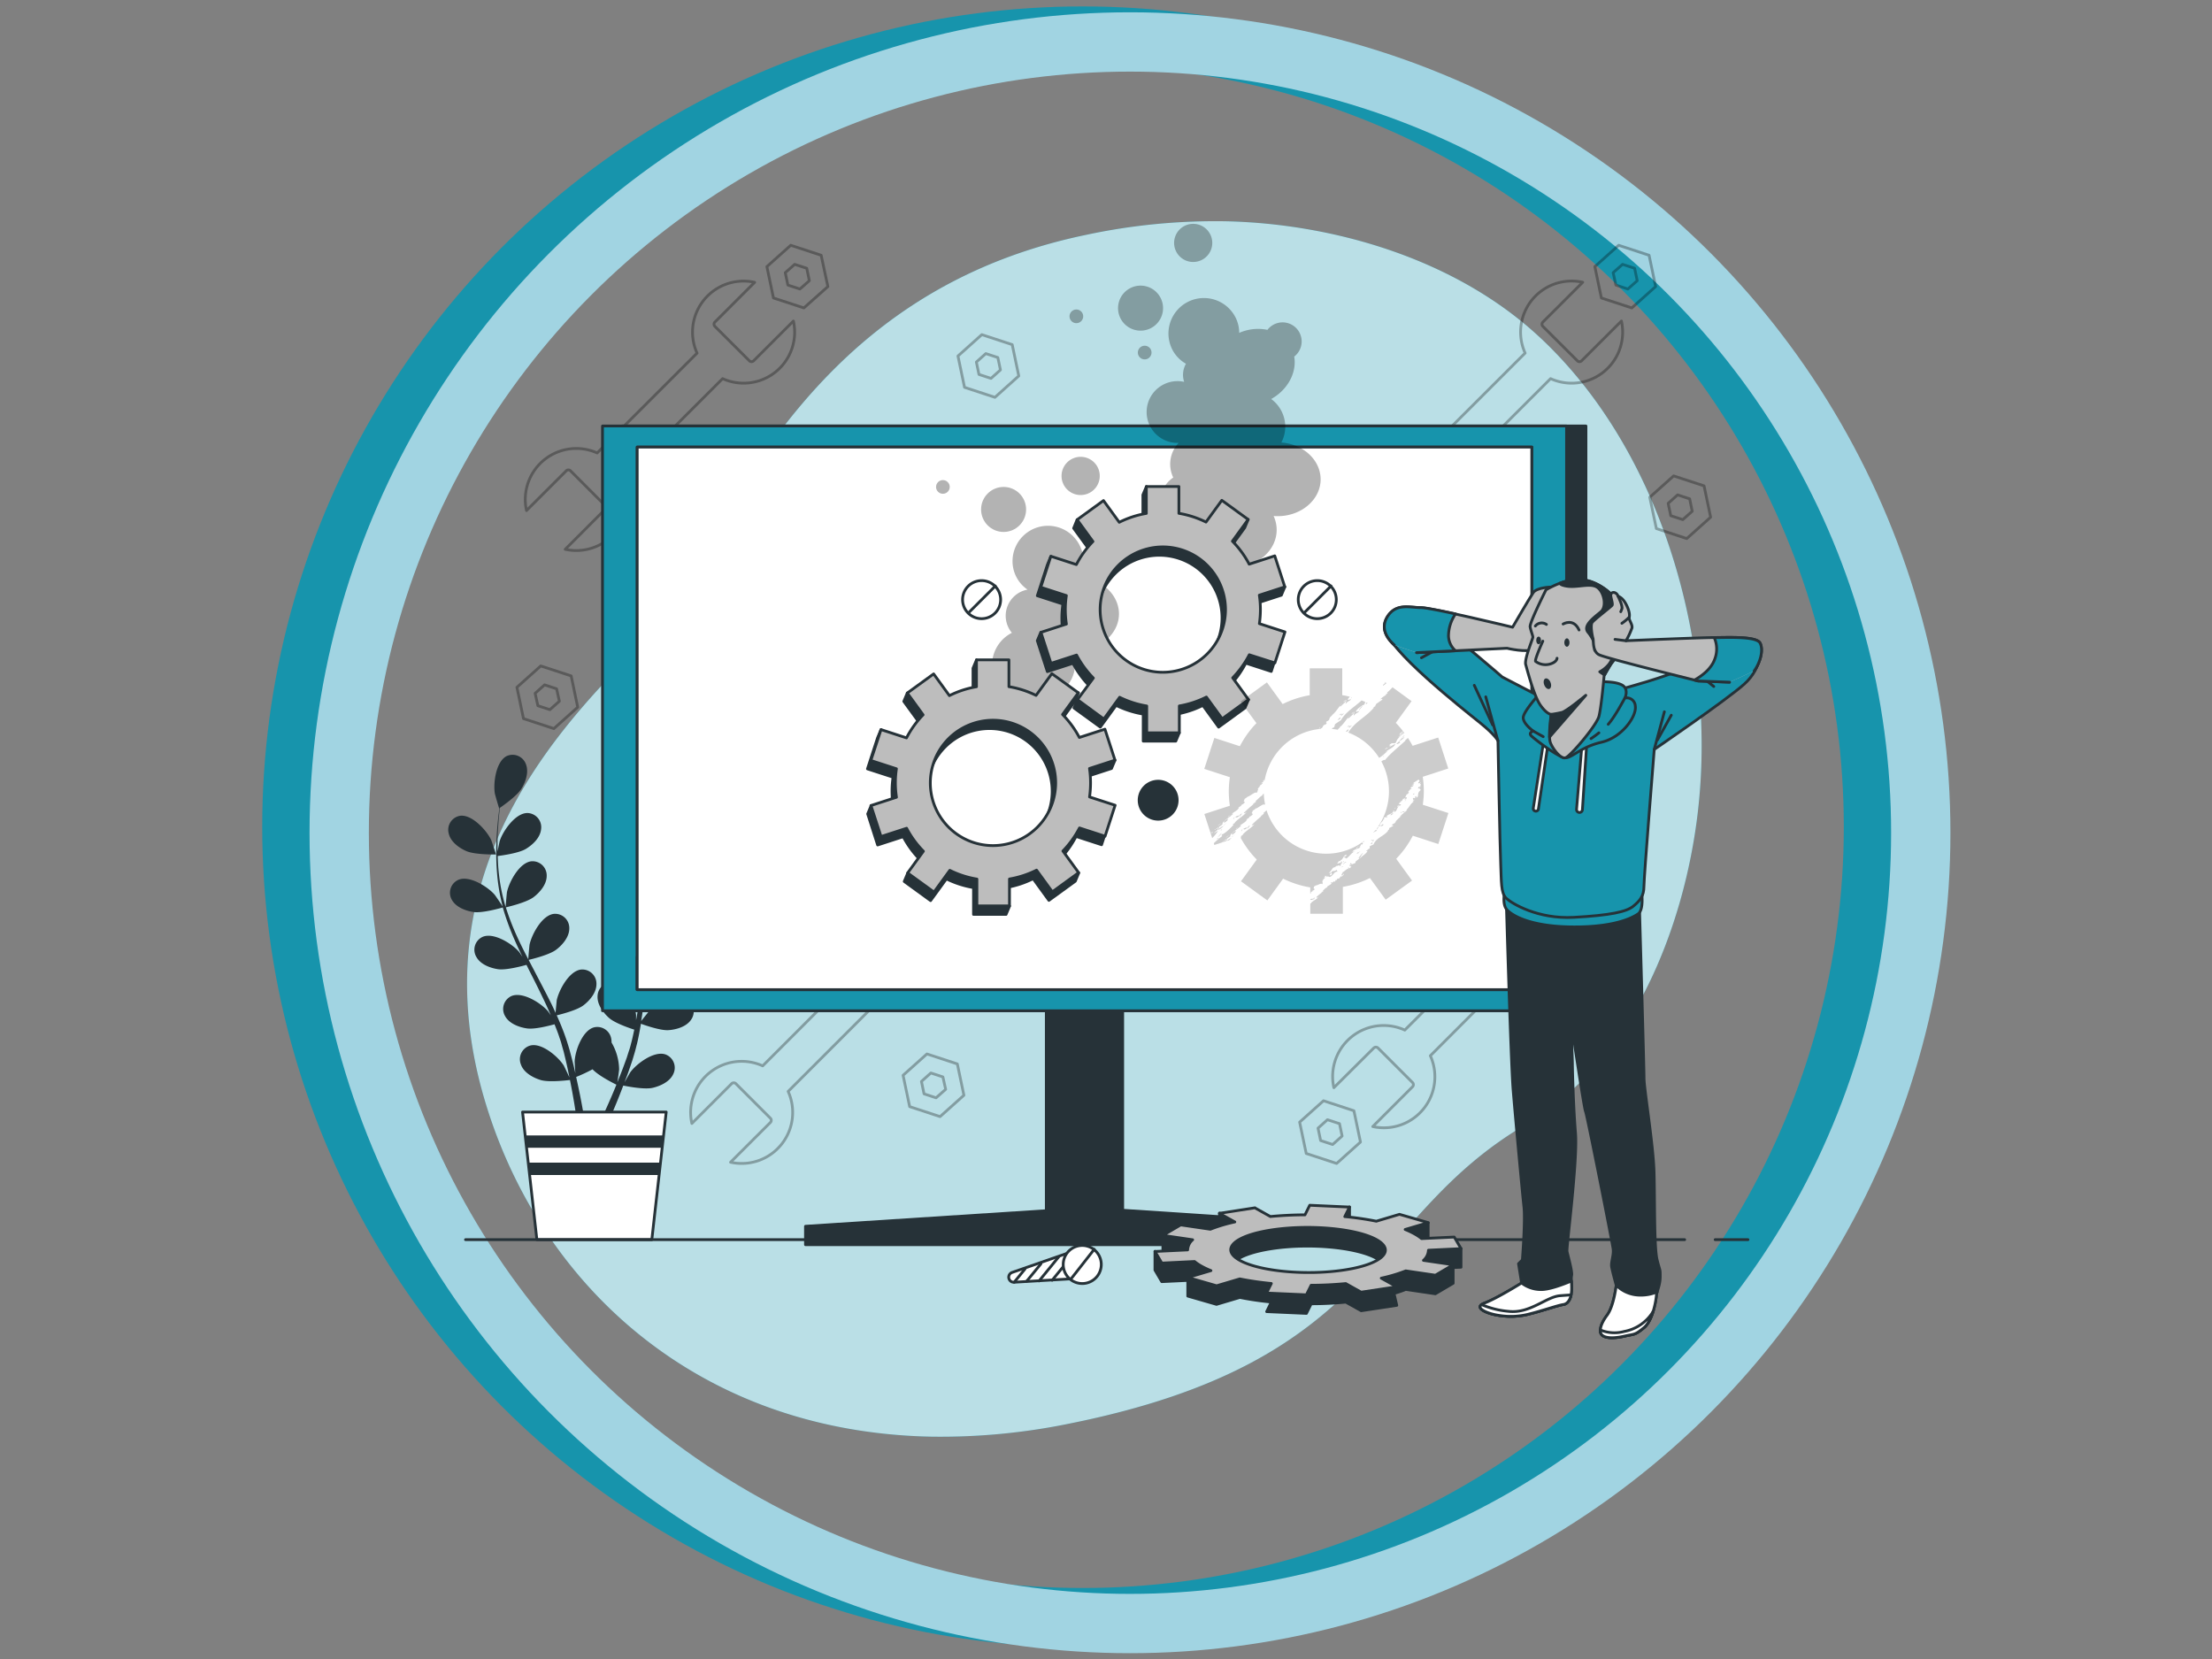 <?xml version="1.0" encoding="UTF-8" standalone="no" ?>
<!DOCTYPE svg PUBLIC "-//W3C//DTD SVG 1.1//EN" "http://www.w3.org/Graphics/SVG/1.1/DTD/svg11.dtd">
<svg xmlns="http://www.w3.org/2000/svg" xmlns:xlink="http://www.w3.org/1999/xlink" version="1.1" width="640" height="480" viewBox="0 0 640 480" xml:space="preserve">
<rect x="0" y="0" width="640" height="480" fill="#808080" stroke="none"/>
<desc>Created with Fabric.js 3.6.6</desc>
<defs>
</defs>
<g transform="matrix(1 0 0 1 320.12 240.12)"  >
<g style=""   >
		<g transform="matrix(5.72 0 0 5.72 -6.87 -0.88)"  >
<circle style="stroke: rgb(23,148,172); stroke-width: 3; stroke-dasharray: none; stroke-linecap: butt; stroke-dashoffset: 0; stroke-linejoin: miter; stroke-miterlimit: 4; fill: rgb(255,255,0); fill-opacity: 0; fill-rule: nonzero; opacity: 1;" vector-effect="non-scaling-stroke"  cx="0" cy="0" r="40" />
</g>
		<g transform="matrix(5.72 0 0 5.72 6.82 0.82)"  >
<circle style="stroke: rgb(161,212,226); stroke-width: 3; stroke-dasharray: none; stroke-linecap: butt; stroke-dashoffset: 0; stroke-linejoin: miter; stroke-miterlimit: 4; fill: rgb(255,255,0); fill-opacity: 0; fill-rule: nonzero; opacity: 1;" vector-effect="non-scaling-stroke"  cx="0" cy="0" r="40" />
</g>
</g>
</g>
<g transform="matrix(0.8 0 0 0.8 317.13 233.63)"  >
<g style=""   >
		<g transform="matrix(1 0 0 1 -4.24 7.77)" id="freepik--background-simple--inject-2"  >
<path style="stroke: none; stroke-width: 1; stroke-dasharray: none; stroke-linecap: butt; stroke-dashoffset: 0; stroke-linejoin: miter; stroke-miterlimit: 4; fill: rgb(23,148,172); fill-rule: nonzero; opacity: 1;"  transform=" translate(-245.76, -257.77)" d="M 467.6 251.91 c -4.93 41.8 -24 90.41 -62.14 112.73 c -57.59 33.75 -52.77 85.64 -165.19 108.2 a 231.26 231.26 0 0 1 -49.84 4.71 a 194.66 194.66 0 0 1 -24.47 -2 C 94.51 465.12 46.43 415.46 28.79 355.5 C 5.58 276.66 51.93 225 82.65 193.94 s 53.23 -128 163.57 -151 A 223.75 223.75 0 0 1 297.45 38 c 39.26 1 82.08 13.86 111.71 40.76 q 3.33 3 6.5 6.28 C 456.84 127.33 474.34 194.92 467.6 251.91 Z" stroke-linecap="round" />
</g>
		<g transform="matrix(1 0 0 1 -4.24 7.77)" id="freepik--background-simple--inject-2"  >
<path style="stroke: none; stroke-width: 1; stroke-dasharray: none; stroke-linecap: butt; stroke-dashoffset: 0; stroke-linejoin: miter; stroke-miterlimit: 4; fill: rgb(255,255,255); fill-rule: nonzero; opacity: 0.7;"  transform=" translate(-245.76, -257.77)" d="M 467.6 251.91 c -4.93 41.8 -24 90.41 -62.14 112.73 c -57.59 33.75 -52.77 85.64 -165.19 108.2 a 231.26 231.26 0 0 1 -49.84 4.71 a 194.66 194.66 0 0 1 -24.47 -2 C 94.51 465.12 46.43 415.46 28.79 355.5 C 5.58 276.66 51.93 225 82.65 193.94 s 53.23 -128 163.57 -151 A 223.75 223.75 0 0 1 297.45 38 c 39.26 1 82.08 13.86 111.71 40.76 q 3.33 3 6.5 6.28 C 456.84 127.33 474.34 194.92 467.6 251.91 Z" stroke-linecap="round" />
</g>
		<g transform="matrix(1 0 0 1 -225.65 9.98)" id="freepik--Plant--inject-2"  >
<path style="stroke: none; stroke-width: 1; stroke-dasharray: none; stroke-linecap: butt; stroke-dashoffset: 0; stroke-linejoin: miter; stroke-miterlimit: 4; fill: rgb(38,50,56); fill-rule: nonzero; opacity: 1;"  transform=" translate(-24.35, -259.98)" d="M 22.26 265.78 C 25.37 267.14 33 267 33 267 s -1.64 -5 -1.78 -5.28 C 29.53 258.2 24.25 252.44 20 253 a 5.13 5.13 0 0 0 -4.12 6.42 C 16.56 262.42 19.61 264.63 22.26 265.78 Z" stroke-linecap="round" />
</g>
		<g transform="matrix(1 0 0 1 -178.67 48.11)" id="freepik--Plant--inject-2"  >
<path style="stroke: none; stroke-width: 1; stroke-dasharray: none; stroke-linecap: butt; stroke-dashoffset: 0; stroke-linejoin: miter; stroke-miterlimit: 4; fill: rgb(38,50,56); fill-rule: nonzero; opacity: 1;"  transform=" translate(-71.33, -298.11)" d="M 24.88 287.81 c 3.23 0.47 10 -1.5 10.55 -1.65 a 91.77 91.77 0 0 0 4.12 11.39 c 0.93 2.16 1.94 4.31 3 6.45 c -0.62 -0.91 -1.18 -1.72 -1.27 -1.82 c -2.53 -2.93 -9.14 -7.09 -13.13 -5.4 a 5.12 5.12 0 0 0 -2.27 7.29 c 1.47 2.68 5 4 7.86 4.42 s 8.72 -1.14 10.25 -1.57 c 0.41 0.81 0.81 1.63 1.22 2.45 c 2 3.91 3.94 7.81 5.76 11.69 c 0.65 1.37 1.23 2.74 1.82 4.11 c -0.55 -0.81 -1 -1.48 -1.11 -1.58 c -2.53 -2.92 -9.14 -7.09 -13.13 -5.39 a 5.13 5.13 0 0 0 -2.27 7.28 c 1.47 2.68 5 4 7.86 4.42 s 8.15 -1 10 -1.49 c 0.56 1.42 1.13 2.84 1.6 4.24 c 0.31 1 0.67 1.87 0.92 2.86 s 0.54 1.93 0.81 2.88 c 0.44 1.85 0.91 3.76 1.3 5.57 c 0.28 1.27 0.52 2.47 0.77 3.69 c -0.62 -1.37 -1.9 -4 -2 -4.23 c -2.05 -3.28 -8 -8.4 -12.16 -7.33 A 5.14 5.14 0 0 0 42 343 c 1 2.87 4.34 4.72 7.1 5.56 c 3.05 0.93 9.78 0.08 10.62 0 c 0.41 2 0.78 4 1.1 5.83 c 0.73 4.1 1.27 7.77 1.68 10.88 h 2.84 c -0.49 -3.22 -1.14 -7.05 -2 -11.35 c -0.41 -2 -0.88 -4.22 -1.38 -6.46 a 55.55 55.55 0 0 0 5.93 -2.78 c 2.21 2.4 7.9 5.21 8.63 5.57 c -0.77 1.9 -1.54 3.74 -2.3 5.47 c -1.57 3.61 -3.06 6.82 -4.38 9.55 h 3.07 c 1.13 -2.52 2.38 -5.38 3.68 -8.55 c 0.79 -1.93 1.6 -4 2.41 -6.15 c 0.82 0.17 7.48 1.53 10.59 0.83 c 2.82 -0.64 6.24 -2.23 7.5 -5 a 5.14 5.14 0 0 0 -2.83 -7.09 c -4.11 -1.38 -10.38 3.29 -12.68 6.4 c -0.13 0.18 -1.38 2.34 -2.14 3.71 c 0.32 -0.87 0.65 -1.72 1 -2.62 c 0.65 -1.79 1.25 -3.59 1.91 -5.53 c 0.28 -0.95 0.57 -1.9 0.85 -2.87 s 0.51 -2 0.78 -3 c 0.56 -2.34 1 -4.75 1.41 -7.18 c 1.56 0.57 7.15 2.52 10 2.31 s 6.5 -1.26 8.17 -3.82 a 5.14 5.14 0 0 0 -1.73 -7.44 c -3.85 -2 -10.75 1.68 -13.49 4.41 c -0.17 0.17 -1.92 2.35 -2.86 3.56 c 0.23 -1.46 0.47 -2.92 0.65 -4.41 c 0.54 -4.29 0.94 -8.66 1.37 -13 c 0.13 -1.34 0.27 -2.66 0.41 -4 c 0.56 0.21 7.15 2.66 10.39 2.44 c 2.89 -0.21 6.5 -1.27 8.17 -3.83 a 5.12 5.12 0 0 0 -1.72 -7.43 c -3.85 -2 -10.76 1.67 -13.5 4.4 c -0.2 0.21 -2.71 3.35 -3.31 4.18 c 0.31 -2.93 0.64 -5.84 1.09 -8.7 a 89.63 89.63 0 0 1 2.5 -11.45 c 0.25 0.1 7.12 2.7 10.45 2.46 c 2.88 -0.2 6.5 -1.26 8.16 -3.82 a 5.13 5.13 0 0 0 -1.72 -7.44 c -3.85 -2 -10.75 1.68 -13.5 4.41 c -0.21 0.21 -2.91 3.59 -3.36 4.24 c 0.07 -0.22 0.11 -0.45 0.18 -0.67 a 66.15 66.15 0 0 1 4.53 -10.82 c 1 -1.93 2 -3.72 3.1 -5.44 c 1.23 0.62 6.88 3.36 9.89 3.48 s 6.6 -0.54 8.54 -2.9 a 5.13 5.13 0 0 0 -0.89 -7.58 c -3.62 -2.4 -10.88 0.49 -13.9 2.9 c -0.17 0.13 -1.69 1.65 -2.79 2.77 c 0.49 -0.77 1 -1.57 1.47 -2.3 c 1.81 -2.73 3.64 -5.11 5.27 -7.22 c 0.94 -1.18 1.82 -2.24 2.65 -3.22 c 1.52 0 7.65 -0.21 10.33 -1.47 s 5.61 -3.52 6.24 -6.51 a 5.13 5.13 0 0 0 -4.29 -6.31 c -4.31 -0.47 -9.43 5.44 -11 9 c -0.14 0.31 -1.71 5.33 -1.64 5.33 h 0.1 c -0.82 0.92 -1.68 1.92 -2.6 3 c -1.69 2.07 -3.57 4.42 -5.45 7.12 a 90.82 90.82 0 0 0 -5.65 9 a 67.42 67.42 0 0 0 -4.83 10.87 a 1 1 0 0 1 0 0.14 c 0 -1.27 0 -4.82 -0.07 -5.1 c -0.49 -3.83 -3.71 -10.95 -8 -11.74 a 5.12 5.12 0 0 0 -5.91 4.82 c -0.25 3 2 6.1 4.11 8 c 2.43 2.18 9.18 4.28 9.72 4.44 a 89.87 89.87 0 0 0 -2.85 11.77 c -0.42 2.32 -0.76 4.67 -1.08 7 c 0 -1.1 0 -2.08 0 -2.22 c -0.5 -3.84 -3.72 -11 -8 -11.74 a 5.12 5.12 0 0 0 -5.91 4.82 c -0.25 3 2 6.1 4.11 8 s 7.91 3.86 9.43 4.35 c -0.12 0.9 -0.24 1.81 -0.35 2.71 c -0.52 4.35 -1 8.69 -1.64 12.94 c -0.21 1.49 -0.48 3 -0.75 4.42 c 0 -1 0 -1.79 0 -1.92 c -0.5 -3.83 -3.71 -11 -8 -11.74 a 5.13 5.13 0 0 0 -5.92 4.82 c -0.25 3.05 2 6.1 4.12 8 s 7.35 3.68 9.15 4.26 c -0.32 1.49 -0.63 3 -1 4.42 c -0.27 1 -0.47 1.93 -0.81 2.9 s -0.61 1.9 -0.91 2.84 c -0.66 1.79 -1.32 3.64 -2 5.37 c -0.47 1.21 -0.93 2.35 -1.39 3.5 c 0.23 -1.49 0.63 -4.41 0.63 -4.65 A 19.89 19.89 0 0 0 74.76 335 a 6.07 6.07 0 0 0 -0.07 -1.13 a 5.12 5.12 0 0 0 -6.27 -4.35 c -4.18 1.11 -6.84 8.46 -7 12.33 c 0 0.22 0.14 2.71 0.26 4.28 c -0.21 -0.91 -0.41 -1.8 -0.63 -2.73 c -0.44 -1.86 -0.94 -3.69 -1.46 -5.67 c -0.28 -0.94 -0.57 -1.9 -0.87 -2.86 s -0.67 -2 -1 -2.93 c -0.83 -2.26 -1.77 -4.52 -2.78 -6.77 c 1.62 -0.39 7.35 -1.85 9.66 -3.62 s 4.72 -4.63 4.7 -7.69 a 5.12 5.12 0 0 0 -5.54 -5.25 c -4.31 0.47 -8 7.33 -8.83 11.12 c 0 0.23 -0.3 3 -0.41 4.55 c -0.62 -1.35 -1.22 -2.7 -1.89 -4 c -1.93 -3.88 -4 -7.74 -6 -11.61 c -0.63 -1.18 -1.24 -2.37 -1.86 -3.55 c 0.58 -0.14 7.43 -1.73 10 -3.71 c 2.3 -1.75 4.73 -4.63 4.71 -7.69 a 5.13 5.13 0 0 0 -5.54 -5.25 c -4.31 0.47 -8 7.33 -8.83 11.12 c -0.06 0.28 -0.42 4.29 -0.46 5.31 c -1.36 -2.61 -2.69 -5.23 -3.89 -7.86 a 90.22 90.22 0 0 1 -4.23 -10.92 c 0.27 -0.06 7.43 -1.69 10.07 -3.72 c 2.3 -1.76 4.73 -4.63 4.71 -7.69 a 5.13 5.13 0 0 0 -5.54 -5.25 c -4.31 0.47 -8 7.33 -8.83 11.12 c -0.06 0.3 -0.45 4.6 -0.46 5.39 c -0.07 -0.22 -0.16 -0.44 -0.22 -0.65 A 66 66 0 0 1 34 273.79 c -0.24 -2.16 -0.35 -4.23 -0.41 -6.24 c 1.36 -0.17 7.59 -1 10.17 -2.56 s 5.21 -4.09 5.52 -7.13 A 5.13 5.13 0 0 0 44.33 252 c -4.33 0 -8.8 6.4 -10 10.08 c -0.07 0.2 -0.5 2.31 -0.8 3.85 c 0 -0.91 0 -1.85 0 -2.72 c 0 -3.28 0.22 -6.28 0.42 -8.93 c 0.13 -1.51 0.28 -2.88 0.43 -4.15 c 1.25 -0.86 6.26 -4.4 7.8 -6.93 s 2.74 -6 1.61 -8.87 a 5.13 5.13 0 0 0 -7 -2.9 c -3.85 2 -4.87 9.74 -4.23 13.56 c 0.06 0.32 1.51 5.38 1.58 5.34 l 0.07 -0.05 c -0.17 1.22 -0.33 2.53 -0.49 4 c -0.26 2.66 -0.54 5.66 -0.61 9 a 89.84 89.84 0 0 0 0.25 10.62 a 67.16 67.16 0 0 0 2 11.73 l 0 0.13 c -0.68 -1.07 -2.69 -4 -2.87 -4.21 c -2.53 -2.92 -9.14 -7.09 -13.13 -5.39 A 5.13 5.13 0 0 0 17 283.39 C 18.5 286.07 22 287.4 24.88 287.81 Z" stroke-linecap="round" />
</g>
		<g transform="matrix(1 0 0 1 -155.3 7.82)" id="freepik--Plant--inject-2"  >
<path style="stroke: none; stroke-width: 1; stroke-dasharray: none; stroke-linecap: butt; stroke-dashoffset: 0; stroke-linejoin: miter; stroke-miterlimit: 4; fill: rgb(38,50,56); fill-rule: nonzero; opacity: 1;"  transform=" translate(-94.7, -257.82)" d="M 99.18 267.46 c 0.07 0 1.38 -5.06 1.43 -5.39 c 0.53 -3.83 -0.69 -11.55 -4.59 -13.43 a 5.13 5.13 0 0 0 -7 3.09 c -1 2.87 0.28 6.4 1.85 8.82 C 92.74 263.4 99.18 267.45 99.18 267.46 Z" stroke-linecap="round" />
</g>
		<g transform="matrix(1 0 0 1 -181.45 133.22)" id="freepik--Plant--inject-2"  >
<polygon style="stroke: rgb(38,50,56); stroke-width: 1; stroke-dasharray: none; stroke-linecap: round; stroke-dashoffset: 0; stroke-linejoin: round; stroke-miterlimit: 4; fill: rgb(255,255,255); fill-rule: nonzero; opacity: 1;"  points="20.78,23.08 -20.79,23.08 -25.98,-23.08 25.98,-23.08 20.78,23.08 " />
</g>
		<g transform="matrix(1 0 0 1 -181.45 120.84)" id="freepik--Plant--inject-2"  >
<polygon style="stroke: none; stroke-width: 1; stroke-dasharray: none; stroke-linecap: butt; stroke-dashoffset: 0; stroke-linejoin: miter; stroke-miterlimit: 4; fill: rgb(38,50,56); fill-rule: nonzero; opacity: 1;"  points="-25.03,-2.24 -24.53,2.23 24.52,2.23 25.03,-2.24 -25.03,-2.24 " />
</g>
		<g transform="matrix(1 0 0 1 -181.45 130.68)" id="freepik--Plant--inject-2"  >
<polygon style="stroke: none; stroke-width: 1; stroke-dasharray: none; stroke-linecap: butt; stroke-dashoffset: 0; stroke-linejoin: miter; stroke-miterlimit: 4; fill: rgb(38,50,56); fill-rule: nonzero; opacity: 1;"  points="23.42,2.24 23.92,-2.24 -23.92,-2.24 -23.42,2.24 23.42,2.24 " />
</g>
		<g transform="matrix(1 0 0 1 -157.73 -141.65)" id="freepik--Tools--inject-2"  >
<path style="stroke: rgb(0,0,0); stroke-width: 1; stroke-dasharray: none; stroke-linecap: round; stroke-dashoffset: 0; stroke-linejoin: round; stroke-miterlimit: 4; fill: none; fill-rule: nonzero; opacity: 0.3;"  transform=" translate(-92.27, -108.35)" d="M 78.8 131 L 114.93 94.9 a 18.45 18.45 0 0 0 25.61 -20.83 L 126.16 88.44 a 1.1 1.1 0 0 1 -1.56 0 L 112.14 76 a 1.1 1.1 0 0 1 0 -1.56 l 14.38 -14.37 a 18.45 18.45 0 0 0 -20.83 25.61 L 69.56 121.78 A 18.45 18.45 0 0 0 44 142.61 l 14.38 -14.37 a 1.09 1.09 0 0 1 1.55 0 L 72.35 140.7 a 1.1 1.1 0 0 1 0 1.56 L 58 156.63 A 18.44 18.44 0 0 0 78.8 131 Z" stroke-linecap="round" />
</g>
		<g transform="matrix(1 0 0 1 -108.03 -192)" id="freepik--Tools--inject-2"  >
<path style="stroke: rgb(0,0,0); stroke-width: 1; stroke-dasharray: none; stroke-linecap: round; stroke-dashoffset: 0; stroke-linejoin: round; stroke-miterlimit: 4; fill: none; fill-rule: nonzero; opacity: 0.3;"  transform=" translate(-141.97, -58)" d="M 150.57 50.28 l -11 -3.61 l -8.63 7.72 l 2.38 11.34 l 11 3.6 L 153 61.61 Z m -7.68 12.21 l -4.36 -1.43 l -0.94 -4.49 l 3.42 -3 l 4.35 1.42 l 0.94 4.49 Z" stroke-linecap="round" />
</g>
		<g transform="matrix(1 0 0 1 134.3 67.09)" id="freepik--Tools--inject-2"  >
<path style="stroke: rgb(0,0,0); stroke-width: 1; stroke-dasharray: none; stroke-linecap: round; stroke-dashoffset: 0; stroke-linejoin: round; stroke-miterlimit: 4; fill: none; fill-rule: nonzero; opacity: 0.3;"  transform=" translate(-384.3, -317.09)" d="M 397.78 294.38 l -36.13 36.13 A 18.45 18.45 0 0 0 336 351.34 L 350.42 337 a 1.1 1.1 0 0 1 1.56 0 l 12.46 12.47 a 1.09 1.09 0 0 1 0 1.55 l -14.38 14.38 a 18.45 18.45 0 0 0 20.83 -25.61 L 407 303.62 a 18.45 18.45 0 0 0 25.61 -20.83 l -14.38 14.38 a 1.1 1.1 0 0 1 -1.56 0 l -12.46 -12.46 a 1.1 1.1 0 0 1 0 -1.56 l 14.38 -14.38 a 18.45 18.45 0 0 0 -20.83 25.61 Z" stroke-linecap="round" />
</g>
		<g transform="matrix(1 0 0 1 84.62 117.4)" id="freepik--Tools--inject-2"  >
<path style="stroke: rgb(0,0,0); stroke-width: 1; stroke-dasharray: none; stroke-linecap: round; stroke-dashoffset: 0; stroke-linejoin: round; stroke-miterlimit: 4; fill: none; fill-rule: nonzero; opacity: 0.3;"  transform=" translate(-334.62, -367.4)" d="M 326 375.13 l 11 3.61 l 8.62 -7.73 l -2.37 -11.33 l -11 -3.61 l -8.63 7.73 Z m 7.68 -12.21 l 4.36 1.43 l 0.94 4.48 l -3.42 3.06 l -4.35 -1.43 l -0.94 -4.48 Z" stroke-linecap="round" />
</g>
		<g transform="matrix(1 0 0 1 141.7 -141.66)" id="freepik--Tools--inject-2"  >
<path style="stroke: rgb(0,0,0); stroke-width: 1; stroke-dasharray: none; stroke-linecap: round; stroke-dashoffset: 0; stroke-linejoin: round; stroke-miterlimit: 4; fill: none; fill-rule: nonzero; opacity: 0.3;"  transform=" translate(-391.7, -108.34)" d="M 378.25 131 L 414.38 94.9 A 18.45 18.45 0 0 0 440 74.07 L 425.61 88.44 a 1.09 1.09 0 0 1 -1.55 0 L 411.59 76 a 1.1 1.1 0 0 1 0 -1.56 L 426 60.05 a 18.45 18.45 0 0 0 -20.83 25.61 L 369 121.78 a 18.45 18.45 0 0 0 -25.61 20.83 l 14.38 -14.37 a 1.1 1.1 0 0 1 1.56 0 L 371.8 140.7 a 1.1 1.1 0 0 1 0 1.56 l -14.38 14.37 A 18.44 18.44 0 0 0 378.25 131 Z" stroke-linecap="round" />
</g>
		<g transform="matrix(1 0 0 1 191.38 -192)" id="freepik--Tools--inject-2"  >
<path style="stroke: rgb(0,0,0); stroke-width: 1; stroke-dasharray: none; stroke-linecap: round; stroke-dashoffset: 0; stroke-linejoin: round; stroke-miterlimit: 4; fill: none; fill-rule: nonzero; opacity: 0.3;"  transform=" translate(-441.38, -58)" d="M 450 50.28 l -11 -3.61 l -8.62 7.72 l 2.37 11.34 l 11 3.6 l 8.62 -7.72 Z m -7.68 12.21 L 438 61.06 L 437 56.57 l 3.42 -3 l 4.35 1.42 l 0.94 4.49 Z" stroke-linecap="round" />
</g>
		<g transform="matrix(1 0 0 1 211.25 -108.59)" id="freepik--Tools--inject-2"  >
<path style="stroke: rgb(0,0,0); stroke-width: 1; stroke-dasharray: none; stroke-linecap: round; stroke-dashoffset: 0; stroke-linejoin: round; stroke-miterlimit: 4; fill: none; fill-rule: nonzero; opacity: 0.3;"  transform=" translate(-461.25, -141.41)" d="M 469.88 133.68 l -11 -3.6 l -8.63 7.72 l 2.38 11.33 l 11 3.61 l 8.63 -7.73 Z m -7.68 12.21 l -4.36 -1.42 L 456.9 140 l 3.42 -3.06 l 4.35 1.43 l 0.94 4.49 Z" stroke-linecap="round" />
</g>
		<g transform="matrix(1 0 0 1 -38.96 -159.68)" id="freepik--Tools--inject-2"  >
<path style="stroke: rgb(0,0,0); stroke-width: 1; stroke-dasharray: none; stroke-linecap: round; stroke-dashoffset: 0; stroke-linejoin: round; stroke-miterlimit: 4; fill: none; fill-rule: nonzero; opacity: 0.3;"  transform=" translate(-211.04, -90.32)" d="M 219.67 82.6 l -11 -3.61 l -8.62 7.73 l 2.37 11.33 l 11 3.61 l 8.62 -7.73 Z M 212 94.81 l -4.36 -1.43 l -0.94 -4.48 l 3.42 -3.06 l 4.35 1.43 l 0.94 4.48 Z" stroke-linecap="round" />
</g>
		<g transform="matrix(1 0 0 1 -58.8 100.47)" id="freepik--Tools--inject-2"  >
<path style="stroke: rgb(0,0,0); stroke-width: 1; stroke-dasharray: none; stroke-linecap: round; stroke-dashoffset: 0; stroke-linejoin: round; stroke-miterlimit: 4; fill: none; fill-rule: nonzero; opacity: 0.3;"  transform=" translate(-191.2, -350.47)" d="M 199.82 342.75 l -11 -3.61 l -8.62 7.72 l 2.38 11.33 l 11 3.61 l 8.62 -7.72 Z M 192.13 355 l -4.35 -1.43 l -0.94 -4.49 l 3.41 -3.06 l 4.35 1.43 l 1 4.49 Z" stroke-linecap="round" />
</g>
		<g transform="matrix(1 0 0 1 -198.47 -39.86)" id="freepik--Tools--inject-2"  >
<path style="stroke: rgb(0,0,0); stroke-width: 1; stroke-dasharray: none; stroke-linecap: round; stroke-dashoffset: 0; stroke-linejoin: round; stroke-miterlimit: 4; fill: none; fill-rule: nonzero; opacity: 0.3;"  transform=" translate(-51.52, -210.14)" d="M 60.15 202.41 l -11 -3.6 l -8.62 7.72 l 2.37 11.33 l 11 3.61 l 8.62 -7.73 Z m -7.69 12.21 l -4.35 -1.42 l -1 -4.49 l 3.42 -3.06 l 4.35 1.43 l 1 4.49 Z" stroke-linecap="round" />
</g>
		<g transform="matrix(1 0 0 1 -97.91 80)" id="freepik--Tools--inject-2"  >
<path style="stroke: rgb(0,0,0); stroke-width: 1; stroke-dasharray: none; stroke-linecap: round; stroke-dashoffset: 0; stroke-linejoin: round; stroke-miterlimit: 4; fill: none; fill-rule: nonzero; opacity: 0.3;"  transform=" translate(-152.09, -330)" d="M 138.63 352.69 l 36.12 -36.13 a 18.44 18.44 0 0 0 25.61 -20.83 L 186 310.11 a 1.1 1.1 0 0 1 -1.56 0 L 172 297.65 a 1.1 1.1 0 0 1 0 -1.56 l 14.37 -14.38 a 18.45 18.45 0 0 0 -20.83 25.61 l -36.12 36.13 a 18.45 18.45 0 0 0 -25.61 20.83 l 14.37 -14.38 a 1.1 1.1 0 0 1 1.56 0 l 12.46 12.46 a 1.1 1.1 0 0 1 0 1.56 L 117.8 378.3 a 18.45 18.45 0 0 0 20.83 -25.61 Z" stroke-linecap="round" />
</g>
		<g transform="matrix(1 0 0 1 -48.22 29.66)" id="freepik--Tools--inject-2"  >
<path style="stroke: rgb(0,0,0); stroke-width: 1; stroke-dasharray: none; stroke-linecap: round; stroke-dashoffset: 0; stroke-linejoin: round; stroke-miterlimit: 4; fill: none; fill-rule: nonzero; opacity: 0.3;"  transform=" translate(-201.78, -279.66)" d="M 210.4 271.94 l -11 -3.61 l -8.63 7.73 l 2.38 11.33 l 11 3.61 l 8.63 -7.73 Z m -7.68 12.21 l -4.36 -1.43 l -0.94 -4.48 l 3.41 -3.06 l 4.36 1.43 l 0.94 4.48 Z" stroke-linecap="round" />
</g>
		<g transform="matrix(1 0 0 1 -4.19 101.62)" id="freepik--Device--inject-2"  >
<rect style="stroke: rgb(38,50,56); stroke-width: 1; stroke-dasharray: none; stroke-linecap: round; stroke-dashoffset: 0; stroke-linejoin: round; stroke-miterlimit: 4; fill: rgb(38,50,56); fill-rule: nonzero; opacity: 1;"  x="-13.815" y="-55.73" rx="0" ry="0" width="27.63" height="111.46" />
</g>
		<g transform="matrix(1 0 0 1 2.84 -32.23)" id="freepik--Device--inject-2"  >
<rect style="stroke: rgb(38,50,56); stroke-width: 1; stroke-dasharray: none; stroke-linecap: round; stroke-dashoffset: 0; stroke-linejoin: round; stroke-miterlimit: 4; fill: rgb(38,50,56); fill-rule: nonzero; opacity: 1;"  x="-174.33" y="-105.74" rx="0" ry="0" width="348.66" height="211.48" />
</g>
		<g transform="matrix(1 0 0 1 -4.18 -32.23)" id="freepik--Device--inject-2"  >
<rect style="stroke: rgb(38,50,56); stroke-width: 1; stroke-dasharray: none; stroke-linecap: round; stroke-dashoffset: 0; stroke-linejoin: round; stroke-miterlimit: 4; fill: rgb(23,148,172); fill-rule: nonzero; opacity: 1;"  x="-174.33" y="-105.74" rx="0" ry="0" width="348.66" height="211.48" />
</g>
		<g transform="matrix(1 0 0 1 -4.19 -32.23)" id="freepik--Device--inject-2"  >
<rect style="stroke: rgb(38,50,56); stroke-width: 1; stroke-dasharray: none; stroke-linecap: round; stroke-dashoffset: 0; stroke-linejoin: round; stroke-miterlimit: 4; fill: rgb(255,255,255); fill-rule: nonzero; opacity: 1;"  x="-161.765" y="-98.12" rx="0" ry="0" width="323.53" height="196.24" />
</g>
		<g transform="matrix(1 0 0 1 -4.19 59.98)" id="freepik--Device--inject-2"  >
<rect style="stroke: rgb(38,50,56); stroke-width: 1; stroke-dasharray: none; stroke-linecap: round; stroke-dashoffset: 0; stroke-linejoin: round; stroke-miterlimit: 4; fill: rgb(255,255,255); fill-rule: nonzero; opacity: 1;"  x="-161.765" y="-5.91" rx="0" ry="0" width="323.53" height="11.82" />
</g>
		<g transform="matrix(1 0 0 1 -4.18 151.49)" id="freepik--Device--inject-2"  >
<polygon style="stroke: rgb(38,50,56); stroke-width: 1; stroke-dasharray: none; stroke-linecap: round; stroke-dashoffset: 0; stroke-linejoin: round; stroke-miterlimit: 4; fill: rgb(38,50,56); fill-rule: nonzero; opacity: 1;"  points="1.51,-6.65 -100.92,-0.03 -100.92,6.64 100.92,6.64 100.92,-0.03 1.51,-6.65 " />
</g>
		<g transform="matrix(1 0 0 1 -4.19 -32.23)" id="freepik--Device--inject-2"  >
<rect style="stroke: rgb(38,50,56); stroke-width: 1; stroke-dasharray: none; stroke-linecap: round; stroke-dashoffset: 0; stroke-linejoin: round; stroke-miterlimit: 4; fill: rgb(255,255,255); fill-rule: nonzero; opacity: 1;"  x="-161.765" y="-98.12" rx="0" ry="0" width="323.53" height="196.24" />
</g>
		<g transform="matrix(1 0 0 1 -7.59 156.3)" id="freepik--Floor--inject-2"  >
<line style="stroke: rgb(38,50,56); stroke-width: 1; stroke-dasharray: none; stroke-linecap: round; stroke-dashoffset: 0; stroke-linejoin: round; stroke-miterlimit: 4; fill: none; fill-rule: nonzero; opacity: 1;"  x1="220.465" y1="0" x2="-220.465" y2="0" />
</g>
		<g transform="matrix(1 0 0 1 229.83 156.3)" id="freepik--Floor--inject-2"  >
<line style="stroke: rgb(38,50,56); stroke-width: 1; stroke-dasharray: none; stroke-linecap: round; stroke-dashoffset: 0; stroke-linejoin: round; stroke-miterlimit: 4; fill: none; fill-rule: nonzero; opacity: 1;"  x1="5.935" y1="0" x2="-5.935" y2="0" />
</g>
		<g transform="matrix(1 0 0 1 171.46 112.3)" id="freepik--Character--inject-2"  >
<path style="stroke: rgb(38,50,56); stroke-width: 1; stroke-dasharray: none; stroke-linecap: round; stroke-dashoffset: 0; stroke-linejoin: round; stroke-miterlimit: 4; fill: rgb(38,50,56); fill-rule: nonzero; opacity: 1;"  transform=" translate(-421.46, -362.3)" d="M 398.33 282.83 s 1.66 59 2.5 69.27 s 3.34 37.3 3.9 42.31 s -0.56 19.21 -0.56 19.21 L 402.78 415 l 1.11 7 s -8.91 5.57 -13.36 7.24 s 1.11 3.89 5 4.45 A 26.61 26.61 0 0 0 407 433.1 c 4.46 -1.11 10 -3.06 12 -3.34 S 422 427 422 423.92 s -0.28 -3.34 0 -4.74 s -1.4 -7.23 -1.68 -8.62 s 3.9 -32.85 3.07 -42.87 s -1.12 -23.66 -1.12 -25.05 s -0.55 -15.87 -0.55 -15.87 s 4.73 32 5.29 33.13 s 9.74 47.59 10 49.82 s -0.84 4.73 -0.56 6.4 s 1.67 6.68 1.67 6.68 s -0.84 7.52 -3.34 10.86 s -3.06 6.12 -1.67 7.24 s 4.45 1.11 8.07 0.28 s 3.62 -0.28 7 -3.07 s 4.45 -10.85 4.45 -11.69 s 1.4 -3.62 1.4 -6.68 s 0 -1.67 -1.12 -6.12 s -0.83 -21.71 -1.11 -31.73 s -3.62 -30.07 -3.62 -34 s -1.67 -62.08 -1.67 -62.08 S 419.77 294 398.33 282.83 Z" stroke-linecap="round" />
</g>
		<g transform="matrix(1 0 0 1 155.44 177.64)" id="freepik--Character--inject-2"  >
<path style="stroke: rgb(38,50,56); stroke-width: 1; stroke-dasharray: none; stroke-linecap: round; stroke-dashoffset: 0; stroke-linejoin: round; stroke-miterlimit: 4; fill: rgb(255,255,255); fill-rule: nonzero; opacity: 1;"  transform=" translate(-405.44, -427.64)" d="M 410.73 424.35 a 11.4 11.4 0 0 1 -6.84 -2.38 s -8.91 5.57 -13.36 7.24 s 1.11 3.89 5 4.45 A 26.61 26.61 0 0 0 407 433.1 c 4.46 -1.11 10 -3.06 12 -3.34 S 422 427 422 423.92 c 0 -1.29 -0.05 -2.08 -0.09 -2.67 C 418.82 422.55 413.69 424.48 410.73 424.35 Z" stroke-linecap="round" />
</g>
		<g transform="matrix(1 0 0 1 155.35 180.16)" id="freepik--Character--inject-2"  >
<path style="stroke: rgb(38,50,56); stroke-width: 1; stroke-dasharray: none; stroke-linecap: round; stroke-dashoffset: 0; stroke-linejoin: round; stroke-miterlimit: 4; fill: rgb(255,255,255); fill-rule: nonzero; opacity: 1;"  transform=" translate(-405.35, -430.16)" d="M 417.8 426.57 c -5.05 0.4 -10.85 6.53 -18.59 5.66 a 31.78 31.78 0 0 1 -9.81 -2.45 c -2.09 1.57 2.68 3.39 6.14 3.88 A 26.61 26.61 0 0 0 407 433.1 c 4.46 -1.11 10 -3.06 12 -3.34 c 1.41 -0.2 2.38 -1.58 2.81 -3.48 C 420.82 426.34 419.56 426.43 417.8 426.57 Z" stroke-linecap="round" />
</g>
		<g transform="matrix(1 0 0 1 192.66 182.29)" id="freepik--Character--inject-2"  >
<path style="stroke: rgb(38,50,56); stroke-width: 1; stroke-dasharray: none; stroke-linecap: round; stroke-dashoffset: 0; stroke-linejoin: round; stroke-miterlimit: 4; fill: rgb(255,255,255); fill-rule: nonzero; opacity: 1;"  transform=" translate(-442.66, -432.29)" d="M 446.89 426.37 a 12.2 12.2 0 0 1 -8.76 -3.57 s -0.84 7.52 -3.34 10.86 s -3.06 6.12 -1.67 7.24 s 4.45 1.11 8.07 0.28 s 3.62 -0.28 7 -3.07 s 4.45 -10.85 4.45 -11.69 a 5.16 5.16 0 0 1 0.31 -1.24 A 14.9 14.9 0 0 1 446.89 426.37 Z" stroke-linecap="round" />
</g>
		<g transform="matrix(1 0 0 1 191.86 187.07)" id="freepik--Character--inject-2"  >
<path style="stroke: rgb(38,50,56); stroke-width: 1; stroke-dasharray: none; stroke-linecap: round; stroke-dashoffset: 0; stroke-linejoin: round; stroke-miterlimit: 4; fill: rgb(255,255,255); fill-rule: nonzero; opacity: 1;"  transform=" translate(-441.86, -437.07)" d="M 448.15 438.11 c 1.48 -1.23 2.53 -3.51 3.23 -5.74 l 0 0.06 A 15.54 15.54 0 0 1 441 439.5 a 13.35 13.35 0 0 1 -8.65 -0.55 a 2.25 2.25 0 0 0 0.74 1.95 c 1.39 1.11 4.45 1.11 8.07 0.28 S 444.81 440.9 448.15 438.11 Z" stroke-linecap="round" />
</g>
		<g transform="matrix(1 0 0 1 172.49 36.89)" id="freepik--Character--inject-2"  >
<path style="stroke: rgb(38,50,56); stroke-width: 1; stroke-dasharray: none; stroke-linecap: round; stroke-dashoffset: 0; stroke-linejoin: round; stroke-miterlimit: 4; fill: rgb(23,148,172); fill-rule: nonzero; opacity: 1;"  transform=" translate(-422.49, -286.89)" d="M 397.69 281.06 s -0.8 3.88 0.81 5.82 s 8.08 6.14 23.44 6.31 S 443.77 290 446 288.5 s 1.29 -7.92 1.29 -7.92 a 68.85 68.85 0 0 1 -22.95 5.33 C 412.08 286.4 397.69 281.06 397.69 281.06 Z" stroke-linecap="round" />
</g>
		<g transform="matrix(1 0 0 1 172.41 -15.72)" id="freepik--Character--inject-2"  >
<path style="stroke: rgb(38,50,56); stroke-width: 1; stroke-dasharray: none; stroke-linecap: round; stroke-dashoffset: 0; stroke-linejoin: round; stroke-miterlimit: 4; fill: rgb(23,148,172); fill-rule: nonzero; opacity: 1;"  transform=" translate(-422.41, -234.28)" d="M 411 210.14 l -14.11 -7.34 s -17.27 -15.12 -25.76 -20.73 s -15.69 -3.74 -16.27 3.17 s 28.64 29.79 34 34.11 s 6.48 6.48 6.48 6.48 s 0.72 38.57 1 44.76 s 0 10.36 2 12.24 s 11.37 7.62 24.47 6.9 s 19 -2 21.45 -4 s 3.88 -3.74 3.88 -7.19 S 451.87 229 451.87 229 s 25.91 -17.7 32.53 -23.6 s 7.06 -14.25 2.74 -15.12 s -15.26 4.47 -19.58 7.2 s -18.13 7.05 -22.88 8.35 s -9.5 2.73 -9.5 2.73 S 423.23 211.86 411 210.14 Z" stroke-linecap="round" />
</g>
		<g transform="matrix(1 0 0 1 143.12 -32.09)" id="freepik--Character--inject-2"  >
<line style="stroke: rgb(38,50,56); stroke-width: 1; stroke-dasharray: none; stroke-linecap: round; stroke-dashoffset: 0; stroke-linejoin: round; stroke-miterlimit: 4; fill: none; fill-rule: nonzero; opacity: 1;"  x1="2.19" y1="7.925" x2="-2.19" y2="-7.925" />
</g>
		<g transform="matrix(1 0 0 1 140.1 -37.02)" id="freepik--Character--inject-2"  >
<line style="stroke: rgb(38,50,56); stroke-width: 1; stroke-dasharray: none; stroke-linecap: round; stroke-dashoffset: 0; stroke-linejoin: round; stroke-miterlimit: 4; fill: none; fill-rule: nonzero; opacity: 1;"  x1="3.325" y1="7.165" x2="-3.325" y2="-7.165" />
</g>
		<g transform="matrix(1 0 0 1 203.7 -27.81)" id="freepik--Character--inject-2"  >
<line style="stroke: rgb(38,50,56); stroke-width: 1; stroke-dasharray: none; stroke-linecap: round; stroke-dashoffset: 0; stroke-linejoin: round; stroke-miterlimit: 4; fill: none; fill-rule: nonzero; opacity: 1;"  x1="-1.83" y1="6.805" x2="1.83" y2="-6.805" />
</g>
		<g transform="matrix(1 0 0 1 205.53 -28.91)" id="freepik--Character--inject-2"  >
<line style="stroke: rgb(38,50,56); stroke-width: 1; stroke-dasharray: none; stroke-linecap: round; stroke-dashoffset: 0; stroke-linejoin: round; stroke-miterlimit: 4; fill: none; fill-rule: nonzero; opacity: 1;"  x1="-2.495" y1="4.47" x2="2.495" y2="-4.47" />
</g>
		<g transform="matrix(1 0 0 1 122.24 -56.64)" id="freepik--Character--inject-2"  >
<line style="stroke: rgb(38,50,56); stroke-width: 1; stroke-dasharray: none; stroke-linecap: round; stroke-dashoffset: 0; stroke-linejoin: round; stroke-miterlimit: 4; fill: none; fill-rule: nonzero; opacity: 1;"  x1="4.57" y1="-2.49" x2="-4.57" y2="2.49" />
</g>
		<g transform="matrix(1 0 0 1 221.22 -45.52)" id="freepik--Character--inject-2"  >
<line style="stroke: rgb(38,50,56); stroke-width: 1; stroke-dasharray: none; stroke-linecap: round; stroke-dashoffset: 0; stroke-linejoin: round; stroke-miterlimit: 4; fill: none; fill-rule: nonzero; opacity: 1;"  x1="-2.18" y1="-1.765" x2="2.18" y2="1.765" />
</g>
		<g transform="matrix(1 0 0 1 160.7 -10.83)" id="freepik--Character--inject-2"  >
<path style="stroke: rgb(38,50,56); stroke-width: 1; stroke-dasharray: none; stroke-linecap: round; stroke-dashoffset: 0; stroke-linejoin: round; stroke-miterlimit: 4; fill: rgb(255,255,255); fill-rule: nonzero; opacity: 1;"  transform=" translate(-410.7, -239.17)" d="M 411.72 227 l -3.6 23.25 a 0.94 0.94 0 0 0 0.79 1.07 h 0 a 0.93 0.93 0 0 0 1.07 -0.79 L 413.3 228 Z" stroke-linecap="round" />
</g>
		<g transform="matrix(1 0 0 1 175.59 -10.4)" id="freepik--Character--inject-2"  >
<path style="stroke: rgb(38,50,56); stroke-width: 1; stroke-dasharray: none; stroke-linecap: round; stroke-dashoffset: 0; stroke-linejoin: round; stroke-miterlimit: 4; fill: rgb(255,255,255); fill-rule: nonzero; opacity: 1;"  transform=" translate(-425.59, -239.6)" d="M 425.68 227.84 l -1.91 22.81 a 1.06 1.06 0 0 0 1.12 1.15 h 0 a 1.06 1.06 0 0 0 1 -1 l 1.53 -23.4 Z" stroke-linecap="round" />
</g>
		<g transform="matrix(1 0 0 1 174.77 -31.73)" id="freepik--Character--inject-2"  >
<path style="stroke: rgb(38,50,56); stroke-width: 1; stroke-dasharray: none; stroke-linecap: round; stroke-dashoffset: 0; stroke-linejoin: round; stroke-miterlimit: 4; fill: rgb(23,148,172); fill-rule: nonzero; opacity: 1;"  transform=" translate(-424.77, -218.27)" d="M 410.13 209.13 s -5.18 5.76 -5.61 8.06 s 3.6 5.18 3.6 5.18 s -2 0.58 -0.58 1.87 s 9.79 7.78 12.24 7.78 s 5.47 -3.89 13 -5.62 s 12.81 -9.5 12.24 -13.1 a 3.09 3.09 0 0 0 -3.75 -2.88 s 1.44 -3.16 -0.86 -4.6 s -7.63 -1.44 -10.22 -1.15 S 416.61 205.53 410.13 209.13 Z" stroke-linecap="round" />
</g>
		<g transform="matrix(1 0 0 1 180.42 -25.95)" id="freepik--Character--inject-2"  >
<path style="stroke: rgb(38,50,56); stroke-width: 1; stroke-dasharray: none; stroke-linecap: round; stroke-dashoffset: 0; stroke-linejoin: round; stroke-miterlimit: 4; fill: none; fill-rule: nonzero; opacity: 1;"  transform=" translate(-430.42, -224.05)" d="M 431.85 223 a 35.46 35.46 0 0 1 -2.86 2.1" stroke-linecap="round" />
</g>
		<g transform="matrix(1 0 0 1 188.22 -34.83)" id="freepik--Character--inject-2"  >
<path style="stroke: rgb(38,50,56); stroke-width: 1; stroke-dasharray: none; stroke-linecap: round; stroke-dashoffset: 0; stroke-linejoin: round; stroke-miterlimit: 4; fill: none; fill-rule: nonzero; opacity: 1;"  transform=" translate(-438.22, -215.17)" d="M 441.22 210.42 s -3.45 6.63 -6 9.5" stroke-linecap="round" />
</g>
		<g transform="matrix(1 0 0 1 159.92 -26.62)" id="freepik--Character--inject-2"  >
<line style="stroke: rgb(38,50,56); stroke-width: 1; stroke-dasharray: none; stroke-linecap: round; stroke-dashoffset: 0; stroke-linejoin: round; stroke-miterlimit: 4; fill: none; fill-rule: nonzero; opacity: 1;"  x1="-1.8" y1="-1.01" x2="1.8" y2="1.01" />
</g>
		<g transform="matrix(1 0 0 1 134.72 -67.86)" id="freepik--Character--inject-2"  >
<path style="stroke: rgb(38,50,56); stroke-width: 1; stroke-dasharray: none; stroke-linecap: round; stroke-dashoffset: 0; stroke-linejoin: round; stroke-miterlimit: 4; fill: rgb(189,189,189); fill-rule: nonzero; opacity: 1;"  transform=" translate(-384.72, -182.14)" d="M 357.88 191.28 c -1.58 -1.44 -5.61 -5.47 -2.44 -10.36 s 8.06 -3.17 12.09 -3.17 s 33.1 7.05 33.1 7.05 s 6.19 -10.65 7.49 -12.52 s 6.33 -2 6.33 -2 s 1.15 0.43 0.58 1.87 s -1.59 0.72 -1.87 4 s -1.88 15.11 -4.61 16.55 s -9.93 -0.29 -9.93 -0.29 L 365.94 194" stroke-linecap="round" />
</g>
		<g transform="matrix(1 0 0 1 117.12 -64.29)" id="freepik--Character--inject-2"  >
<path style="stroke: rgb(38,50,56); stroke-width: 1; stroke-dasharray: none; stroke-linecap: round; stroke-dashoffset: 0; stroke-linejoin: round; stroke-miterlimit: 4; fill: rgb(23,148,172); fill-rule: nonzero; opacity: 1;"  transform=" translate(-367.12, -185.71)" d="M 365.94 194 l 14.06 -0.69 a 7.27 7.27 0 0 1 -2.54 -5.5 A 14.14 14.14 0 0 1 380 180 c -5.8 -1.27 -11 -2.29 -12.49 -2.29 c -4 0 -8.93 -1.73 -12.09 3.17 s 0.86 8.92 2.44 10.36" stroke-linecap="round" />
</g>
		<g transform="matrix(1 0 0 1 173.49 -50.18)" id="freepik--Character--inject-2"  >
<path style="stroke: rgb(38,50,56); stroke-width: 1; stroke-dasharray: none; stroke-linecap: round; stroke-dashoffset: 0; stroke-linejoin: round; stroke-miterlimit: 4; fill: rgb(189,189,189); fill-rule: nonzero; opacity: 1;"  transform=" translate(-423.49, -199.82)" d="M 412.72 171.27 s -6 11.95 -5.75 13.39 s 1 3.17 1 3.74 s -3.16 7.92 -2.59 9.93 s 3 11.38 5.33 14.69 s 3.88 3.31 3.88 3.31 s -1.15 7.91 -0.28 10.22 s 3.74 6 5.47 5.47 s 11.22 -11.66 12.09 -15 s 1.87 -14.69 1.87 -14.69 s 1.73 -3.16 2.73 -4.6 a 22.78 22.78 0 0 0 5.19 -13.39 c 0.28 -7.48 -6.91 -14.39 -13.39 -16.26 S 415 170 412.72 171.27 Z" stroke-linecap="round" />
</g>
		<g transform="matrix(1 0 0 1 162.81 -55.9)" id="freepik--Character--inject-2"  >
<path style="stroke: rgb(38,50,56); stroke-width: 1; stroke-dasharray: none; stroke-linecap: round; stroke-dashoffset: 0; stroke-linejoin: round; stroke-miterlimit: 4; fill: none; fill-rule: nonzero; opacity: 1;"  transform=" translate(-412.81, -194.1)" d="M 411.57 189.84 s -3.16 7 -2.59 7.34 a 6 6 0 0 0 5 1 c 2.73 -0.72 2.73 -2.16 2.73 -2.16" stroke-linecap="round" />
</g>
		<g transform="matrix(1 0 0 1 163.22 -44.76)" id="freepik--Character--inject-2"  >
<path style="stroke: none; stroke-width: 1; stroke-dasharray: none; stroke-linecap: butt; stroke-dashoffset: 0; stroke-linejoin: miter; stroke-miterlimit: 4; fill: rgb(38,50,56); fill-rule: nonzero; opacity: 1;"  transform=" translate(-413.22, -205.25)" d="M 414.37 204.81 c 0.4 1 0.2 2.08 -0.43 2.32 s -1.46 -0.41 -1.86 -1.45 s -0.2 -2.08 0.43 -2.32 S 414 203.77 414.37 204.81 Z" stroke-linecap="round" />
</g>
		<g transform="matrix(1 0 0 1 170.56 -33.02)" id="freepik--Character--inject-2"  >
<path style="stroke: rgb(38,50,56); stroke-width: 1; stroke-dasharray: none; stroke-linecap: round; stroke-dashoffset: 0; stroke-linejoin: round; stroke-miterlimit: 4; fill: rgb(38,50,56); fill-rule: nonzero; opacity: 1;"  transform=" translate(-420.56, -216.98)" d="M 414.59 216.33 s 2.16 -0.29 3.89 -0.72 s 8.64 -6.19 8.64 -6.19 L 414 224.53 Z" stroke-linecap="round" />
</g>
		<g transform="matrix(1 0 0 1 171.79 -65.57)" id="freepik--Character--inject-2"  >
<path style="stroke: rgb(38,50,56); stroke-width: 1; stroke-dasharray: none; stroke-linecap: round; stroke-dashoffset: 0; stroke-linejoin: round; stroke-miterlimit: 4; fill: none; fill-rule: nonzero; opacity: 1;"  transform=" translate(-421.79, -184.43)" d="M 418.91 183.65 s 3.75 -2.3 5.76 2.16" stroke-linecap="round" />
</g>
		<g transform="matrix(1 0 0 1 160.87 -66.19)" id="freepik--Character--inject-2"  >
<path style="stroke: rgb(38,50,56); stroke-width: 1; stroke-dasharray: none; stroke-linecap: round; stroke-dashoffset: 0; stroke-linejoin: round; stroke-miterlimit: 4; fill: none; fill-rule: nonzero; opacity: 1;"  transform=" translate(-410.87, -183.81)" d="M 412.87 183.8 a 2.94 2.94 0 0 0 -4 0.57" stroke-linecap="round" />
</g>
		<g transform="matrix(1 0 0 1 170.28 -59.66)" id="freepik--Character--inject-2"  >
<path style="stroke: none; stroke-width: 1; stroke-dasharray: none; stroke-linecap: butt; stroke-dashoffset: 0; stroke-linejoin: miter; stroke-miterlimit: 4; fill: rgb(38,50,56); fill-rule: nonzero; opacity: 1;"  transform=" translate(-420.28, -190.34)" d="M 421.22 190.35 c 0 0.83 -0.42 1.51 -0.94 1.51 s -0.94 -0.68 -0.94 -1.51 s 0.42 -1.52 0.94 -1.52 S 421.22 189.51 421.22 190.35 Z" stroke-linecap="round" />
</g>
		<g transform="matrix(1 0 0 1 160.05 -60.43)" id="freepik--Character--inject-2"  >
<ellipse style="stroke: none; stroke-width: 1; stroke-dasharray: none; stroke-linecap: butt; stroke-dashoffset: 0; stroke-linejoin: miter; stroke-miterlimit: 4; fill: rgb(38,50,56); fill-rule: nonzero; opacity: 1;"  cx="0" cy="0" rx="0.86" ry="1.38" />
</g>
		<g transform="matrix(1 0 0 1 179.69 -65.17)" id="freepik--Character--inject-2"  >
<path style="stroke: rgb(38,50,56); stroke-width: 1; stroke-dasharray: none; stroke-linecap: round; stroke-dashoffset: 0; stroke-linejoin: round; stroke-miterlimit: 4; fill: rgb(38,50,56); fill-rule: nonzero; opacity: 1;"  transform=" translate(-429.69, -184.83)" d="M 432.16 200.92 a 15 15 0 0 0 1.76 1.12 c 0.47 -0.85 1.74 -3.12 2.55 -4.28 a 22.78 22.78 0 0 0 5.19 -13.39 c 0.28 -7.48 -6.91 -14.39 -13.39 -16.26 a 17.1 17.1 0 0 0 -10.56 0.81 c 0.19 0.37 0.85 0.79 2.64 1.06 c 3.89 0.57 8.49 -1.3 10.94 0.43 s 3.46 6.91 1.3 8.78 s -6.62 4.89 -4.75 7.34 a 15 15 0 0 1 2.88 5.47 c 0 0.58 -0.87 1.15 0 1.3 s 2 0.43 2.44 -0.87 s 2.74 -3.31 3.89 -1 s -0.29 5 -1.58 6.76 A 10.58 10.58 0 0 1 432.16 200.92 Z" stroke-linecap="round" />
</g>
		<g transform="matrix(1 0 0 1 209.89 -61.55)" id="freepik--Character--inject-2"  >
<path style="stroke: rgb(38,50,56); stroke-width: 1; stroke-dasharray: none; stroke-linecap: round; stroke-dashoffset: 0; stroke-linejoin: round; stroke-miterlimit: 4; fill: rgb(189,189,189); fill-rule: nonzero; opacity: 1;"  transform=" translate(-459.89, -188.45)" d="M 479.08 204.67 l -11.37 -0.43 s -33.4 -8.21 -35.84 -9.5 s -1.87 -5 -2.16 -5.91 s -1 -4.75 -0.29 -5.75 s 6.77 -5.62 7.2 -6.19 s -0.72 -3.31 -0.43 -4 s 1 -0.87 1.72 -0.43 a 1.92 1.92 0 0 1 0.87 1.15 s 1.44 0.28 2.73 2.59 s 1.58 4.17 1.3 5 s 1.29 2.59 1 3.88 a 28.16 28.16 0 0 1 -2.15 4.61 s 27.2 -1.15 31.81 -1.15 s 15.4 -0.58 16.69 2 s 0 7.05 -2.16 10.08" stroke-linecap="round" />
</g>
		<g transform="matrix(1 0 0 1 189.67 -60.55)" id="freepik--Character--inject-2"  >
<line style="stroke: rgb(38,50,56); stroke-width: 1; stroke-dasharray: none; stroke-linecap: round; stroke-dashoffset: 0; stroke-linejoin: round; stroke-miterlimit: 4; fill: none; fill-rule: nonzero; opacity: 1;"  x1="1.995" y1="0.25" x2="-1.995" y2="-0.25" />
</g>
		<g transform="matrix(1 0 0 1 189.5 -73.61)" id="freepik--Character--inject-2"  >
<path style="stroke: rgb(38,50,56); stroke-width: 1; stroke-dasharray: none; stroke-linecap: round; stroke-dashoffset: 0; stroke-linejoin: round; stroke-miterlimit: 4; fill: none; fill-rule: nonzero; opacity: 1;"  transform=" translate(-439.5, -176.39)" d="M 438.78 173.58 s 1.8 3.58 1.38 4.62 l -0.41 1" stroke-linecap="round" />
</g>
		<g transform="matrix(1 0 0 1 191.49 -67.7)" id="freepik--Character--inject-2"  >
<path style="stroke: rgb(38,50,56); stroke-width: 1; stroke-dasharray: none; stroke-linecap: round; stroke-dashoffset: 0; stroke-linejoin: round; stroke-miterlimit: 4; fill: none; fill-rule: nonzero; opacity: 1;"  transform=" translate(-441.49, -182.3)" d="M 442.81 181.21 a 20.14 20.14 0 0 1 -2.65 2.18" stroke-linecap="round" />
</g>
		<g transform="matrix(1 0 0 1 228.54 -53.41)" id="freepik--Character--inject-2"  >
<path style="stroke: rgb(38,50,56); stroke-width: 1; stroke-dasharray: none; stroke-linecap: round; stroke-dashoffset: 0; stroke-linejoin: round; stroke-miterlimit: 4; fill: rgb(23,148,172); fill-rule: nonzero; opacity: 1;"  transform=" translate(-478.54, -196.59)" d="M 488 200.64 c 2.16 -3 3.46 -7.49 2.16 -10.08 s -11.94 -2 -16.6 -2 a 10.11 10.11 0 0 1 0.19 7.77 c -1.28 3.67 -4.89 6.22 -7.35 7.59 l 1.31 0.33 l 11.37 0.43" stroke-linecap="round" />
</g>
		<g transform="matrix(1 0 0 1 -14.67 -70.17)" id="freepik--Smoke--inject-2"  >
<path style="stroke: none; stroke-width: 1; stroke-dasharray: none; stroke-linecap: butt; stroke-dashoffset: 0; stroke-linejoin: miter; stroke-miterlimit: 4; fill: rgb(0,0,0); fill-rule: nonzero; opacity: 0.3;"  transform=" translate(-235.33, -179.83)" d="M 244 166.67 a 12.31 12.31 0 0 0 1.42 -5.73 a 12.82 12.82 0 0 0 -25.64 0 a 12.48 12.48 0 0 0 5.43 10.27 a 9.61 9.61 0 0 0 -5.66 15.62 a 13.08 13.08 0 0 0 -7.17 11.37 c 0 7.36 6.71 13.34 15 13.34 s 15 -6 15 -13.34 a 12 12 0 0 0 -1.11 -5 q 0.73 0.06 1.47 0.06 c 8.58 0 15.54 -6 15.54 -13.31 C 258.22 173 252 167.24 244 166.67 Z" stroke-linecap="round" />
</g>
		<g transform="matrix(1 0 0 1 -33.45 -107.79)" id="freepik--Smoke--inject-2"  >
<circle style="stroke: none; stroke-width: 1; stroke-dasharray: none; stroke-linecap: butt; stroke-dashoffset: 0; stroke-linejoin: miter; stroke-miterlimit: 4; fill: rgb(0,0,0); fill-rule: nonzero; opacity: 0.3;"  cx="0" cy="0" r="8.14" />
</g>
		<g transform="matrix(1 0 0 1 -55.4 -115.93)" id="freepik--Smoke--inject-2"  >
<path style="stroke: none; stroke-width: 1; stroke-dasharray: none; stroke-linecap: butt; stroke-dashoffset: 0; stroke-linejoin: miter; stroke-miterlimit: 4; fill: rgb(0,0,0); fill-rule: nonzero; opacity: 0.3;"  transform=" translate(-194.6, -134.07)" d="M 194.61 131.6 a 2.47 2.47 0 1 0 2.46 2.47 A 2.48 2.48 0 0 0 194.61 131.6 Z" stroke-linecap="round" />
</g>
		<g transform="matrix(1 0 0 1 -5.58 -119.91)" id="freepik--Smoke--inject-2"  >
<path style="stroke: none; stroke-width: 1; stroke-dasharray: none; stroke-linecap: butt; stroke-dashoffset: 0; stroke-linejoin: miter; stroke-miterlimit: 4; fill: rgb(0,0,0); fill-rule: nonzero; opacity: 0.3;"  transform=" translate(-244.42, -130.09)" d="M 244.41 137 a 6.91 6.91 0 1 0 -6.9 -6.91 A 6.9 6.9 0 0 0 244.41 137 Z" stroke-linecap="round" />
</g>
		<g transform="matrix(1 0 0 1 17.58 -164.53)" id="freepik--Smoke--inject-2"  >
<path style="stroke: none; stroke-width: 1; stroke-dasharray: none; stroke-linecap: butt; stroke-dashoffset: 0; stroke-linejoin: miter; stroke-miterlimit: 4; fill: rgb(0,0,0); fill-rule: nonzero; opacity: 0.3;"  transform=" translate(-267.58, -85.47)" d="M 267.58 83 a 2.47 2.47 0 1 0 2.47 2.46 A 2.46 2.46 0 0 0 267.58 83 Z" stroke-linecap="round" />
</g>
		<g transform="matrix(1 0 0 1 16.08 -180.59)" id="freepik--Smoke--inject-2"  >
<path style="stroke: none; stroke-width: 1; stroke-dasharray: none; stroke-linecap: butt; stroke-dashoffset: 0; stroke-linejoin: miter; stroke-miterlimit: 4; fill: rgb(0,0,0); fill-rule: nonzero; opacity: 0.3;"  transform=" translate(-266.08, -69.41)" d="M 262.3 62.2 a 8.14 8.14 0 1 0 11 3.44 A 8.13 8.13 0 0 0 262.3 62.2 Z" stroke-linecap="round" />
</g>
		<g transform="matrix(1 0 0 1 49.75 -135.66)" id="freepik--Smoke--inject-2"  >
<path style="stroke: none; stroke-width: 1; stroke-dasharray: none; stroke-linecap: butt; stroke-dashoffset: 0; stroke-linejoin: miter; stroke-miterlimit: 4; fill: rgb(0,0,0); fill-rule: nonzero; opacity: 0.3;"  transform=" translate(-299.75, -114.34)" d="M 317 118 a 12.31 12.31 0 0 0 1.42 -5.73 a 12.46 12.46 0 0 0 -5.09 -10 c 6.07 -3.37 9.31 -9.65 8.33 -15.35 a 6.9 6.9 0 1 0 -9.69 -9.66 a 16.77 16.77 0 0 0 -10.21 1.1 a 12.27 12.27 0 0 0 -1.4 -5.73 a 12.82 12.82 0 0 0 -22.72 11.89 a 12.35 12.35 0 0 0 4.87 5 a 8.08 8.08 0 0 0 -1.07 4 a 8 8 0 0 0 0.42 2.55 a 11.17 11.17 0 1 0 -2 22.07 a 11.18 11.18 0 0 0 -1.95 12.53 A 11.17 11.17 0 0 0 285.42 151 c 0.8 6.7 7.16 11.92 14.89 11.92 c 8.28 0 15 -6 15 -13.34 a 12.15 12.15 0 0 0 -1.1 -5 q 0.72 0.06 1.47 0.06 c 8.58 0 15.53 -6 15.53 -13.31 C 331.19 124.3 324.92 118.59 317 118 Z" stroke-linecap="round" />
</g>
		<g transform="matrix(1 0 0 1 -7.13 -177.63)" id="freepik--Smoke--inject-2"  >
<path style="stroke: none; stroke-width: 1; stroke-dasharray: none; stroke-linecap: butt; stroke-dashoffset: 0; stroke-linejoin: miter; stroke-miterlimit: 4; fill: rgb(0,0,0); fill-rule: nonzero; opacity: 0.3;"  transform=" translate(-242.87, -72.37)" d="M 241.71 70.19 a 2.47 2.47 0 1 0 3.33 1 A 2.46 2.46 0 0 0 241.71 70.19 Z" stroke-linecap="round" />
</g>
		<g transform="matrix(1 0 0 1 35.12 -204.19)" id="freepik--Smoke--inject-2"  >
<path style="stroke: none; stroke-width: 1; stroke-dasharray: none; stroke-linecap: butt; stroke-dashoffset: 0; stroke-linejoin: miter; stroke-miterlimit: 4; fill: rgb(0,0,0); fill-rule: nonzero; opacity: 0.3;"  transform=" translate(-285.12, -45.81)" d="M 288.35 51.91 A 6.9 6.9 0 1 0 279 49 A 6.9 6.9 0 0 0 288.35 51.91 Z" stroke-linecap="round" />
</g>
		<g transform="matrix(1 0 0 1 -41.4 -75.17)" id="freepik--Screws--inject-2"  >
<path style="stroke: rgb(38,50,56); stroke-width: 1; stroke-dasharray: none; stroke-linecap: round; stroke-dashoffset: 0; stroke-linejoin: round; stroke-miterlimit: 4; fill: rgb(255,255,255); fill-rule: nonzero; opacity: 1;"  transform=" translate(-208.6, -174.83)" d="M 215.48 174.83 a 6.88 6.88 0 1 0 -6.88 6.88 A 6.88 6.88 0 0 0 215.48 174.83 Z" stroke-linecap="round" />
</g>
		<g transform="matrix(1 0 0 1 -41.14 -75.4)" id="freepik--Screws--inject-2"  >
<line style="stroke: rgb(38,50,56); stroke-width: 1; stroke-dasharray: none; stroke-linecap: round; stroke-dashoffset: 0; stroke-linejoin: round; stroke-miterlimit: 4; fill: rgb(255,255,255); fill-rule: nonzero; opacity: 1;"  x1="4.7" y1="-4.7" x2="-4.7" y2="4.7" />
</g>
		<g transform="matrix(1 0 0 1 22.45 -2.63)" id="freepik--Screws--inject-2"  >
<path style="stroke: rgb(38,50,56); stroke-width: 1; stroke-dasharray: none; stroke-linecap: round; stroke-dashoffset: 0; stroke-linejoin: round; stroke-miterlimit: 4; fill: rgb(38,50,56); fill-rule: nonzero; opacity: 1;"  transform=" translate(-272.45, -247.37)" d="M 279.33 247.37 a 6.88 6.88 0 1 0 -6.88 6.88 A 6.88 6.88 0 0 0 279.33 247.37 Z" stroke-linecap="round" />
</g>
		<g transform="matrix(1 0 0 1 80 -75.17)" id="freepik--Screws--inject-2"  >
<path style="stroke: rgb(38,50,56); stroke-width: 1; stroke-dasharray: none; stroke-linecap: round; stroke-dashoffset: 0; stroke-linejoin: round; stroke-miterlimit: 4; fill: rgb(255,255,255); fill-rule: nonzero; opacity: 1;"  transform=" translate(-330, -174.83)" d="M 336.88 174.83 a 6.88 6.88 0 1 0 -6.88 6.88 A 6.88 6.88 0 0 0 336.88 174.83 Z" stroke-linecap="round" />
</g>
		<g transform="matrix(1 0 0 1 80.26 -75.4)" id="freepik--Screws--inject-2"  >
<line style="stroke: rgb(38,50,56); stroke-width: 1; stroke-dasharray: none; stroke-linecap: round; stroke-dashoffset: 0; stroke-linejoin: round; stroke-miterlimit: 4; fill: rgb(255,255,255); fill-rule: nonzero; opacity: 1;"  x1="4.7" y1="-4.7" x2="-4.7" y2="4.7" />
</g>
		<g transform="matrix(1 0 0 1 -18.3 165.76)" id="freepik--Screws--inject-2"  >
<path style="stroke: rgb(38,50,56); stroke-width: 1; stroke-dasharray: none; stroke-linecap: round; stroke-dashoffset: 0; stroke-linejoin: round; stroke-miterlimit: 4; fill: rgb(255,255,255); fill-rule: nonzero; opacity: 1;"  transform=" translate(-231.7, -415.76)" d="M 243.63 409.82 l -24 8.34 a 1.82 1.82 0 0 0 -1.21 1.94 h 0 a 1.83 1.83 0 0 0 1.93 1.6 L 245 420.23 Z" stroke-linecap="round" />
</g>
		<g transform="matrix(1 0 0 1 -27.64 169.28)" id="freepik--Screws--inject-2"  >
<line style="stroke: rgb(38,50,56); stroke-width: 1; stroke-dasharray: none; stroke-linecap: round; stroke-dashoffset: 0; stroke-linejoin: round; stroke-miterlimit: 4; fill: none; fill-rule: nonzero; opacity: 1;"  x1="-1.975" y1="2.425" x2="1.975" y2="-2.425" />
</g>
		<g transform="matrix(1 0 0 1 -22.53 168.19)" id="freepik--Screws--inject-2"  >
<line style="stroke: rgb(38,50,56); stroke-width: 1; stroke-dasharray: none; stroke-linecap: round; stroke-dashoffset: 0; stroke-linejoin: round; stroke-miterlimit: 4; fill: none; fill-rule: nonzero; opacity: 1;"  x1="-2.595" y1="3.16" x2="2.595" y2="-3.16" />
</g>
		<g transform="matrix(1 0 0 1 -17.05 166.86)" id="freepik--Screws--inject-2"  >
<line style="stroke: rgb(38,50,56); stroke-width: 1; stroke-dasharray: none; stroke-linecap: round; stroke-dashoffset: 0; stroke-linejoin: round; stroke-miterlimit: 4; fill: none; fill-rule: nonzero; opacity: 1;"  x1="-3.565" y1="4.375" x2="3.565" y2="-4.375" />
</g>
		<g transform="matrix(1 0 0 1 -11.66 165.8)" id="freepik--Screws--inject-2"  >
<line style="stroke: rgb(38,50,56); stroke-width: 1; stroke-dasharray: none; stroke-linecap: round; stroke-dashoffset: 0; stroke-linejoin: round; stroke-miterlimit: 4; fill: none; fill-rule: nonzero; opacity: 1;"  x1="-4.225" y1="5.175" x2="4.225" y2="-5.175" />
</g>
		<g transform="matrix(1 0 0 1 -5 165.29)" id="freepik--Screws--inject-2"  >
<path style="stroke: rgb(38,50,56); stroke-width: 1; stroke-dasharray: none; stroke-linecap: round; stroke-dashoffset: 0; stroke-linejoin: round; stroke-miterlimit: 4; fill: rgb(255,255,255); fill-rule: nonzero; opacity: 1;"  transform=" translate(-245, -415.29)" d="M 251.83 414.46 a 6.88 6.88 0 1 0 -6 7.66 A 6.88 6.88 0 0 0 251.83 414.46 Z" stroke-linecap="round" />
</g>
		<g transform="matrix(1 0 0 1 -4.77 165.02)" id="freepik--Screws--inject-2"  >
<line style="stroke: rgb(38,50,56); stroke-width: 1; stroke-dasharray: none; stroke-linecap: round; stroke-dashoffset: 0; stroke-linejoin: round; stroke-miterlimit: 4; fill: rgb(255,255,255); fill-rule: nonzero; opacity: 1;"  x1="4.1" y1="-5.23" x2="-4.1" y2="5.23" />
</g>
		<g transform="matrix(1 0 0 1 76.63 164.84)" id="freepik--gear-2--inject-2"  >
<path style="stroke: rgb(38,50,56); stroke-width: 1; stroke-dasharray: none; stroke-linecap: round; stroke-dashoffset: 0; stroke-linejoin: round; stroke-miterlimit: 4; fill: rgb(38,50,56); fill-rule: nonzero; opacity: 1;"  transform=" translate(-326.63, -414.84)" d="M 368.47 408.46 l -2.39 3 c -0.28 -0.18 -0.56 -0.36 -0.88 -0.53 a 28.75 28.75 0 0 0 -3.42 -1.62 l 6 -1.78 l 2.32 -0.54 v -0.15 h 0.05 l -0.05 0 v -6.59 l -11.44 2.19 l 2 1.69 l -0.9 -0.26 l -8.38 2.49 c -3.52 -0.72 -2.27 -3.53 -6.31 -3.92 l -3.38 -1.21 l -14.39 -0.64 l -2.41 0.06 c -5 -2.88 -9.6 -3.22 -11.83 4 l -5.56 -3.11 l -6.78 1 l 3.83 -2.9 l -9.92 -2.94 v 6.77 L 287 404.72 H 274.16 v 6.77 l 10.77 1.58 a 7.24 7.24 0 0 0 -1 1.17 l -10.18 0.49 l -2.46 -4.2 v 6.77 l 2.46 4.19 l 9.41 -0.45 v 5.67 l 10.4 3 L 302 427.2 a 110.36 110.36 0 0 0 11.39 1.66 l -1.7 3.47 l 14.39 0.64 l 1.72 -3.47 c 4.19 0 8.41 -0.21 12.53 -0.6 l 5.56 3.11 l 12.86 -1.95 l -1 -4.3 c 1.54 -0.46 3 -0.94 4.23 -1.46 l 10.72 1.58 l 6.44 -3.8 V 416.4 l 2.84 -0.13 V 409.5 Z m -70.54 -3.1 l 2.25 1.26 c -1.41 0.31 -2.73 0.65 -4 1 Z m 45.61 18 v -3.43 l -3.87 0.11 v -0.5 l -4.09 0.63 c -7.56 0.22 -17.84 0.53 -18.2 0.53 l -0.85 1.73 c -6.07 0.32 -11.36 -0.06 -14.62 -1.89 c -7.19 -4 -1.94 -8.94 11.74 -11 s 30.58 -0.48 37.77 3.53 C 357.88 416.65 354.27 421 343.54 423.34 Z M 376 417.21 l -4 -0.46 l 5.23 -0.25 Z" stroke-linecap="round" />
</g>
		<g transform="matrix(1 0 0 1 90.02 146.99)" id="freepik--gear-2--inject-2"  >
<polygon style="stroke: rgb(38,50,56); stroke-width: 1; stroke-dasharray: none; stroke-linecap: round; stroke-dashoffset: 0; stroke-linejoin: round; stroke-miterlimit: 4; fill: rgb(38,50,56); fill-rule: nonzero; opacity: 1;"  points="1.65,-2.52 -1.64,2.52 1.65,1.71 1.65,-2.52 " />
</g>
		<g transform="matrix(1 0 0 1 76.66 160.06)" id="freepik--gear-2--inject-2"  >
<path style="stroke: rgb(38,50,56); stroke-width: 1; stroke-dasharray: none; stroke-linecap: round; stroke-dashoffset: 0; stroke-linejoin: round; stroke-miterlimit: 4; fill: rgb(189,189,189); fill-rule: nonzero; opacity: 1;"  transform=" translate(-326.66, -410.06)" d="M 339.67 417.28 c -13.67 2.07 -30.58 0.49 -37.76 -3.52 s -1.94 -8.95 11.74 -11 s 30.58 -0.49 37.77 3.52 s 1.93 8.94 -11.75 11 m -32.2 -22.5 l -12.87 2 l 5.58 3.12 a 56.76 56.76 0 0 0 -8.86 2.64 l -10.72 -1.57 l -6.44 3.79 l 10.77 1.58 a 5.12 5.12 0 0 0 -1.81 3.67 l -11.8 0.56 l 2.46 4.2 l 11.83 -0.57 a 16.55 16.55 0 0 0 2.51 1.69 a 28.76 28.76 0 0 0 3.42 1.61 l -8.35 2.48 l 10.4 3 l 8.38 -2.49 a 113.15 113.15 0 0 0 11.41 1.66 l -1.72 3.46 l 14.39 0.64 l 1.72 -3.46 c 4.19 0 8.41 -0.22 12.53 -0.61 l 5.56 3.11 l 12.86 -1.94 l -5.58 -3.12 a 57.86 57.86 0 0 0 8.86 -2.64 l 10.72 1.57 l 6.44 -3.79 l -10.77 -1.58 a 5.13 5.13 0 0 0 1.81 -3.67 l 11.8 -0.57 l -2.46 -4.19 l -11.83 0.56 a 16.55 16.55 0 0 0 -2.51 -1.68 a 30.4 30.4 0 0 0 -3.42 -1.62 l 8.36 -2.48 l -10.41 -3 l -8.38 2.49 a 110.37 110.37 0 0 0 -11.41 -1.66 l 1.72 -3.46 l -14.39 -0.65 l -1.72 3.47 c -4.19 0 -8.41 0.22 -12.52 0.6 l -5.56 -3.11" stroke-linecap="round" />
</g>
		<g transform="matrix(1 0 0 1 -37.92 -7.34)" id="freepik--gears-1--inject-2"  >
<path style="stroke: rgb(38,50,56); stroke-width: 1; stroke-dasharray: none; stroke-linecap: round; stroke-dashoffset: 0; stroke-linejoin: round; stroke-miterlimit: 4; fill: rgb(38,50,56); fill-rule: nonzero; opacity: 1;"  transform=" translate(-212.08, -242.66)" d="M 246.75 244.13 a 36.07 36.07 0 0 0 -0.39 -5.23 l 9.22 -3 l 1.26 -3 l -2 0.59 l -2.85 -8.78 l -9.25 3 a 35.57 35.57 0 0 0 -6.07 -8.31 l 5.7 -7.85 l 1.26 -3 l -2 2.46 l -8.77 -6.37 l -5.72 7.87 a 35 35 0 0 0 -9.8 -3.16 v -9.7 H 207.5 l -0.76 -3 l -1.25 3 v 9.73 a 35 35 0 0 0 -9.79 3.2 L 190 204.7 l -6.41 4.66 l -1.87 -0.75 l -0.2 0.49 l -1.06 2.53 l 5.73 7.87 a 35.33 35.33 0 0 0 -6 8.34 l -6.19 -2 l -1.78 -4 l -1.26 3 l -3.64 11.2 l 9.25 3 a 35.28 35.28 0 0 0 -0.37 5.07 a 36.07 36.07 0 0 0 0.39 5.23 l -5 1.63 l -2.94 -1.65 l -1.25 3 L 171 263.56 l 9.25 -3 a 35.46 35.46 0 0 0 6.08 8.32 l -3.55 4.87 l -0.9 0 l -1.26 3 l 9.53 6.93 l 5.72 -7.87 a 35.37 35.37 0 0 0 9.8 3.16 v 9.7 h 11.78 l 1.26 -3 h -1.26 v -6.72 a 34.94 34.94 0 0 0 9.79 -3.2 l 5.7 7.84 l 9.54 -6.92 l 1.25 -3 l -2.55 1.23 l -4.42 -6.09 a 35.37 35.37 0 0 0 6 -8.34 l 9.23 3 l 3.64 -11.2 l -9.25 -3 A 35.39 35.39 0 0 0 246.75 244.13 Z M 211.46 266.8 a 22.67 22.67 0 1 1 22.66 -22.67 A 22.67 22.67 0 0 1 211.46 266.8 Z" stroke-linecap="round" />
</g>
		<g transform="matrix(1 0 0 1 -37.29 -8.9)" id="freepik--gears-1--inject-2"  >
<path style="stroke: rgb(38,50,56); stroke-width: 1; stroke-dasharray: none; stroke-linecap: round; stroke-dashoffset: 0; stroke-linejoin: round; stroke-miterlimit: 4; fill: rgb(189,189,189); fill-rule: nonzero; opacity: 1;"  transform=" translate(-212.71, -241.1)" d="M 253.25 260.4 l 3.64 -11.21 l -9.25 -3 a 36.93 36.93 0 0 0 0.36 -5.08 a 35.93 35.93 0 0 0 -0.38 -5.22 l 9.22 -3 l -3.64 -11.21 l -9.25 3 a 35.46 35.46 0 0 0 -6.08 -8.32 l 5.71 -7.85 L 234 201.6 l -5.71 7.86 a 35.09 35.09 0 0 0 -9.81 -3.15 v -9.7 H 206.74 v 9.73 a 35 35 0 0 0 -9.79 3.2 l -5.7 -7.85 l -9.53 6.92 l 5.72 7.88 a 35.62 35.62 0 0 0 -6 8.34 l -9.22 -3 L 168.54 233 l 9.25 3 a 35.39 35.39 0 0 0 -0.37 5.07 a 34.61 34.61 0 0 0 0.39 5.23 l -9.23 3 l 3.65 11.21 l 9.25 -3 a 34.88 34.88 0 0 0 6.07 8.31 l -5.7 7.86 l 9.53 6.92 l 5.72 -7.87 a 34.62 34.62 0 0 0 9.8 3.16 v 9.7 h 11.78 v -9.73 a 35 35 0 0 0 9.79 -3.2 l 5.7 7.85 l 9.53 -6.93 L 238 265.74 a 35.33 35.33 0 0 0 6 -8.34 Z m -63.2 -19.29 a 22.67 22.67 0 1 1 22.66 22.67 A 22.66 22.66 0 0 1 190.05 241.11 Z" stroke-linecap="round" />
</g>
		<g transform="matrix(1 0 0 1 23.5 -70.03)" id="freepik--gears-1--inject-2"  >
<path style="stroke: rgb(38,50,56); stroke-width: 1; stroke-dasharray: none; stroke-linecap: round; stroke-dashoffset: 0; stroke-linejoin: round; stroke-miterlimit: 4; fill: rgb(38,50,56); fill-rule: nonzero; opacity: 1;"  transform=" translate(-273.5, -179.97)" d="M 308.17 181.45 a 34.71 34.71 0 0 0 -0.39 -5.23 l 9.23 -3 l 1.25 -3 l -2 0.59 L 313.37 162 l -9.25 3 a 35.61 35.61 0 0 0 -6.08 -8.31 l 5.71 -7.85 l 1.25 -3 l -2 2.46 l -8.77 -6.37 l -5.71 7.87 a 35.11 35.11 0 0 0 -9.81 -3.16 v -9.7 h -9.77 l -0.75 -3 l -1.26 3 v 9.73 a 35 35 0 0 0 -9.79 3.2 l -5.7 -7.85 L 245 146.68 l -1.86 -0.74 l -0.21 0.48 L 241.89 149 l 5.72 7.87 a 35.19 35.19 0 0 0 -6 8.35 l -6.19 -2 l -1.78 -4 l -1.25 3 l -3.64 11.2 l 9.25 3 a 35.39 35.39 0 0 0 -0.37 5.07 a 34.71 34.71 0 0 0 0.39 5.23 l -5 1.63 L 230 186.66 l -1.26 3 l 3.64 11.2 l 9.26 -3 a 35.28 35.28 0 0 0 6.07 8.31 l -3.54 4.88 l -0.91 0 L 242 214 l 9.53 6.93 l 5.71 -7.87 a 35.11 35.11 0 0 0 9.81 3.16 V 226 h 11.78 l 1.26 -3 h -1.26 v -6.72 a 35 35 0 0 0 9.79 -3.2 l 5.7 7.85 l 9.53 -6.93 l 1.26 -3 l -2.56 1.22 l -4.42 -6.08 a 35.19 35.19 0 0 0 6 -8.35 l 9.23 3 l 3.64 -11.2 l -9.26 -3 A 35.39 35.39 0 0 0 308.17 181.45 Z m -35.29 22.67 a 22.67 22.67 0 1 1 22.67 -22.67 A 22.67 22.67 0 0 1 272.88 204.12 Z" stroke-linecap="round" />
</g>
		<g transform="matrix(1 0 0 1 24.15 -71.55)" id="freepik--gears-1--inject-2"  >
<path style="stroke: rgb(38,50,56); stroke-width: 1; stroke-dasharray: none; stroke-linecap: round; stroke-dashoffset: 0; stroke-linejoin: round; stroke-miterlimit: 4; fill: rgb(189,189,189); fill-rule: nonzero; opacity: 1;"  transform=" translate(-274.15, -178.45)" d="M 314.67 197.72 l 3.64 -11.21 l -9.25 -3 a 35.39 35.39 0 0 0 0.37 -5.07 a 36 36 0 0 0 -0.39 -5.23 l 9.22 -3 L 314.62 159 l -9.25 3 a 34.88 34.88 0 0 0 -6.07 -8.31 l 5.7 -7.86 l -9.53 -6.92 l -5.72 7.87 a 34.72 34.72 0 0 0 -9.8 -3.16 v -9.7 H 268.17 v 9.73 a 35 35 0 0 0 -9.79 3.2 l -5.7 -7.85 l -9.53 6.93 l 5.72 7.87 a 35.33 35.33 0 0 0 -6 8.34 l -9.23 -3 L 230 170.36 l 9.25 3 a 35.42 35.42 0 0 0 -0.37 5.08 a 35.93 35.93 0 0 0 0.39 5.22 l -9.22 3 l 3.64 11.21 l 9.25 -3 a 35.46 35.46 0 0 0 6.08 8.32 L 243.27 211 L 252.8 218 l 5.72 -7.86 a 35.13 35.13 0 0 0 9.8 3.15 v 9.7 h 11.79 v -9.72 a 34.89 34.89 0 0 0 9.78 -3.21 l 5.71 7.85 l 9.53 -6.92 l -5.72 -7.88 a 35.58 35.58 0 0 0 6 -8.34 Z m -63.2 -19.28 a 22.67 22.67 0 1 1 22.67 22.66 A 22.67 22.67 0 0 1 251.47 178.44 Z" stroke-linecap="round" />
</g>
		<g transform="matrix(1 0 0 1 47.03 5.61)" id="freepik--gears-1--inject-2"  >
<polygon style="stroke: none; stroke-width: 1; stroke-dasharray: none; stroke-linecap: butt; stroke-dashoffset: 0; stroke-linejoin: miter; stroke-miterlimit: 4; fill: rgb(0,0,0); fill-rule: nonzero; opacity: 0.2;"  points="-0.8,0.69 -0.71,0.69 0.8,-0.69 -0.8,0.69 " />
</g>
		<g transform="matrix(1 0 0 1 44.28 11.17)" id="freepik--gears-1--inject-2"  >
<path style="stroke: none; stroke-width: 1; stroke-dasharray: none; stroke-linecap: butt; stroke-dashoffset: 0; stroke-linejoin: miter; stroke-miterlimit: 4; fill: rgb(0,0,0); fill-rule: nonzero; opacity: 0.2;"  transform=" translate(-294.28, -261.17)" d="M 294.52 261 l -0.48 0.25 C 294.06 261.38 294.15 261.39 294.52 261 Z" stroke-linecap="round" />
</g>
		<g transform="matrix(1 0 0 1 44.67 10)" id="freepik--gears-1--inject-2"  >
<path style="stroke: none; stroke-width: 1; stroke-dasharray: none; stroke-linecap: butt; stroke-dashoffset: 0; stroke-linejoin: miter; stroke-miterlimit: 4; fill: rgb(0,0,0); fill-rule: nonzero; opacity: 0.2;"  transform=" translate(-294.67, -260)" d="M 295.35 259.27 c 0.14 -0.18 -1 1 -1.38 1.48 C 294.35 260.57 295.43 259.56 295.35 259.27 Z" stroke-linecap="round" />
</g>
		<g transform="matrix(1 0 0 1 51.86 4.25)" id="freepik--gears-1--inject-2"  >
<path style="stroke: none; stroke-width: 1; stroke-dasharray: none; stroke-linecap: butt; stroke-dashoffset: 0; stroke-linejoin: miter; stroke-miterlimit: 4; fill: rgb(0,0,0); fill-rule: nonzero; opacity: 0.2;"  transform=" translate(-301.86, -254.25)" d="M 292.75 263.56 l 4.23 -1.37 c 0.32 -0.32 0.49 -0.6 0.26 -0.76 c -0.72 1 -0.63 0.36 -1.15 0.73 v 0.09 c -0.13 0.09 -0.52 0.36 -0.37 0.09 a 24.15 24.15 0 0 0 2.94 -2 c -0.42 0.22 0.12 -0.61 0.14 -0.76 c 0.8 -0.65 0.21 0.19 0.3 0.38 c 0.4 -0.37 1.28 -0.73 1.35 -1.29 c 0.34 -0.74 -0.88 0.45 -1.23 0.45 l 2.48 -1.83 h -0.12 a 1.77 1.77 0 0 0 0.8 -0.65 c 0.05 -0.37 -0.49 0.09 -0.77 0.46 c 0.89 -1.38 2.52 -1.45 3 -2.91 l -0.38 0.24 c 0.14 -0.19 0.27 -0.27 0.39 -0.27 s 0 0 0 0 l 0.77 -0.48 c 0 -0.1 0 -0.29 -0.09 -0.2 l 0.77 -0.45 c 1.31 -1 0 -0.66 0.28 -1.12 l -0.06 0.06 c 0.3 -0.41 0.42 -0.83 0.13 -0.62 l 1.43 -1 h 0 c -0.16 0 -0.29 0 -0.32 -0.1 l 0.32 0.1 c 0.77 -0.18 2.62 -1.89 3.13 -1.34 a 2.43 2.43 0 0 0 0.14 -0.2 c 0 -0.1 -0.05 -0.21 -0.07 -0.32 a 2.12 2.12 0 0 1 -0.4 0.33 l 0.4 -0.33 a 22.83 22.83 0 0 1 -0.4 -3.54 c -0.33 0.27 -0.57 0.51 -0.58 0.69 l 0.14 -0.08 l -0.05 0.28 a 0.2 0.2 0 0 1 -0.09 -0.2 c -0.95 0.57 -1.64 1.51 -2.39 2 l 0.2 0.28 a 5.41 5.41 0 0 0 -1.18 0.92 s 0.11 0 0.21 0 l 0.55 -0.43 a 1.26 1.26 0 0 1 -0.55 0.43 A 40.83 40.83 0 0 0 303.4 252 c 0.22 0.1 0.32 0.2 1 -0.35 c -0.75 1.2 -2.89 2.28 -4.28 3.85 h 0.22 l -1 0.63 c 0.25 -0.09 0.22 0.1 0.33 0.2 c -1.38 1.47 -3.15 3.22 -4.36 3.48 c 0.51 -0.28 -0.36 0.93 0.66 0.29 a 24.23 24.23 0 0 0 -3.37 2.82 Z m 7.83 -5.91 l 0.93 -0.73 l -0.95 0.92 Z m -2.41 2.21 l -0.82 0.82 l -0.51 0.27 Z" stroke-linecap="round" />
</g>
		<g transform="matrix(1 0 0 1 43.83 11.23)" id="freepik--gears-1--inject-2"  >
<path style="stroke: none; stroke-width: 1; stroke-dasharray: none; stroke-linecap: butt; stroke-dashoffset: 0; stroke-linejoin: miter; stroke-miterlimit: 4; fill: rgb(0,0,0); fill-rule: nonzero; opacity: 0.2;"  transform=" translate(-293.83, -261.23)" d="M 294 261.29 c 0 -0.19 0.26 -0.71 -0.4 0.2 Z" stroke-linecap="round" />
</g>
		<g transform="matrix(1 0 0 1 45.11 7.48)" id="freepik--gears-1--inject-2"  >
<path style="stroke: none; stroke-width: 1; stroke-dasharray: none; stroke-linecap: butt; stroke-dashoffset: 0; stroke-linejoin: miter; stroke-miterlimit: 4; fill: rgb(0,0,0); fill-rule: nonzero; opacity: 0.2;"  transform=" translate(-295.11, -257.48)" d="M 294.09 258.22 l 1.66 -1 l -0.62 0.27 l 1 -0.73 C 295.83 256.66 294.69 257.29 294.09 258.22 Z" stroke-linecap="round" />
</g>
		<g transform="matrix(1 0 0 1 44.75 8.32)" id="freepik--gears-1--inject-2"  >
<path style="stroke: none; stroke-width: 1; stroke-dasharray: none; stroke-linecap: butt; stroke-dashoffset: 0; stroke-linejoin: miter; stroke-miterlimit: 4; fill: rgb(0,0,0); fill-rule: nonzero; opacity: 0.2;"  transform=" translate(-294.75, -258.32)" d="M 295 258.14 a 2.12 2.12 0 0 0 -0.51 0.37 A 3.17 3.17 0 0 1 295 258.14 Z" stroke-linecap="round" />
</g>
		<g transform="matrix(1 0 0 1 45.3 8.13)" id="freepik--gears-1--inject-2"  >
<path style="stroke: none; stroke-width: 1; stroke-dasharray: none; stroke-linecap: butt; stroke-dashoffset: 0; stroke-linejoin: miter; stroke-miterlimit: 4; fill: rgb(0,0,0); fill-rule: nonzero; opacity: 0.2;"  transform=" translate(-295.3, -258.13)" d="M 295 258.14 c 0.21 -0.06 -0.06 0.39 0.6 -0.07 C 295.59 257.88 295.32 258 295 258.14 Z" stroke-linecap="round" />
</g>
		<g transform="matrix(1 0 0 1 78.86 33.05)" id="freepik--gears-1--inject-2"  >
<path style="stroke: none; stroke-width: 1; stroke-dasharray: none; stroke-linecap: butt; stroke-dashoffset: 0; stroke-linejoin: miter; stroke-miterlimit: 4; fill: rgb(0,0,0); fill-rule: nonzero; opacity: 0.2;"  transform=" translate(-328.86, -283.05)" d="M 328.6 283.44 l 0.51 -0.78 C 328.37 282.62 328.71 283.05 328.6 283.44 Z" stroke-linecap="round" />
</g>
		<g transform="matrix(1 0 0 1 46.46 6.34)" id="freepik--gears-1--inject-2"  >
<polygon style="stroke: none; stroke-width: 1; stroke-dasharray: none; stroke-linecap: butt; stroke-dashoffset: 0; stroke-linejoin: miter; stroke-miterlimit: 4; fill: rgb(0,0,0); fill-rule: nonzero; opacity: 0.2;"  points="0.23,-0.03 -0.14,-0.05 -0.24,0.04 0.23,-0.03 " />
</g>
		<g transform="matrix(1 0 0 1 87.82 -32.04)" id="freepik--gears-1--inject-2"  >
<path style="stroke: none; stroke-width: 1; stroke-dasharray: none; stroke-linecap: butt; stroke-dashoffset: 0; stroke-linejoin: miter; stroke-miterlimit: 4; fill: rgb(0,0,0); fill-rule: nonzero; opacity: 0.2;"  transform=" translate(-337.82, -217.96)" d="M 337.19 218.46 c 0.41 -0.17 1.05 -0.19 1.27 -1 C 337.69 217.52 337.85 218.09 337.19 218.46 Z" stroke-linecap="round" />
</g>
		<g transform="matrix(1 0 0 1 78.52 33.57)" id="freepik--gears-1--inject-2"  >
<path style="stroke: none; stroke-width: 1; stroke-dasharray: none; stroke-linecap: butt; stroke-dashoffset: 0; stroke-linejoin: miter; stroke-miterlimit: 4; fill: rgb(0,0,0); fill-rule: nonzero; opacity: 0.2;"  transform=" translate(-328.52, -283.57)" d="M 328.44 283.7 a 0.49 0.49 0 0 0 0.16 -0.26 Z" stroke-linecap="round" />
</g>
		<g transform="matrix(1 0 0 1 92.36 -39.64)" id="freepik--gears-1--inject-2"  >
<path style="stroke: none; stroke-width: 1; stroke-dasharray: none; stroke-linecap: butt; stroke-dashoffset: 0; stroke-linejoin: miter; stroke-miterlimit: 4; fill: rgb(0,0,0); fill-rule: nonzero; opacity: 0.2;"  transform=" translate(-342.36, -210.36)" d="M 342.53 210.1 l -0.16 0 c -0.15 0.27 -0.22 0.49 -0.14 0.52 A 1.24 1.24 0 0 1 342.53 210.1 Z" stroke-linecap="round" />
</g>
		<g transform="matrix(1 0 0 1 91.31 -33.42)" id="freepik--gears-1--inject-2"  >
<path style="stroke: none; stroke-width: 1; stroke-dasharray: none; stroke-linecap: butt; stroke-dashoffset: 0; stroke-linejoin: miter; stroke-miterlimit: 4; fill: rgb(0,0,0); fill-rule: nonzero; opacity: 0.2;"  transform=" translate(-341.31, -216.58)" d="M 338.29 221 h -0.24 c 1.43 -1 2.54 -3.05 3.78 -4.42 c 0 0.18 -1.08 1.09 -0.64 1.29 l 1.74 -1.56 c 0 -0.18 0.71 -0.92 0.09 -0.65 a 2.67 2.67 0 0 0 -0.56 0.64 l 0.05 -0.37 c 1.72 -1.37 0.39 0.57 0.71 0.85 c 0.71 -0.92 1.3 -0.91 1.85 -1.46 c -0.05 -0.56 -1.4 0.73 -1 -0.3 a 7.57 7.57 0 0 1 3 -2.28 a 2 2 0 0 1 0.33 -0.89 c -0.45 -0.2 -0.91 -0.39 -1.37 -0.57 c -2.54 2.34 -5.47 3.94 -7.44 7.05 h 0.11 l -2.19 1.46 c -0.29 0.37 -0.1 0.75 -0.55 1.39 c 0 -0.3 -0.34 0 -0.73 0.4 c 0.74 0.07 1.46 0.17 2.17 0.3 A 2.94 2.94 0 0 1 338.29 221 Z" stroke-linecap="round" />
</g>
		<g transform="matrix(1 0 0 1 50.75 3.57)" id="freepik--gears-1--inject-2"  >
<path style="stroke: none; stroke-width: 1; stroke-dasharray: none; stroke-linecap: butt; stroke-dashoffset: 0; stroke-linejoin: miter; stroke-miterlimit: 4; fill: rgb(0,0,0); fill-rule: nonzero; opacity: 0.2;"  transform=" translate(-300.75, -253.57)" d="M 299.68 254.3 c 0.28 -0.37 -0.06 -0.47 0.71 -0.93 c 0.08 0.29 0.75 0.49 1.49 -0.53 a 6.15 6.15 0 0 0 -2.26 1 Z" stroke-linecap="round" />
</g>
		<g transform="matrix(1 0 0 1 52.31 2.82)" id="freepik--gears-1--inject-2"  >
<path style="stroke: none; stroke-width: 1; stroke-dasharray: none; stroke-linecap: butt; stroke-dashoffset: 0; stroke-linejoin: miter; stroke-miterlimit: 4; fill: rgb(0,0,0); fill-rule: nonzero; opacity: 0.2;"  transform=" translate(-302.31, -252.82)" d="M 301.81 253.45 l 1 -1.25 C 301.8 252.41 302.1 252.89 301.81 253.45 Z" stroke-linecap="round" />
</g>
		<g transform="matrix(1 0 0 1 51.66 3.65)" id="freepik--gears-1--inject-2"  >
<path style="stroke: none; stroke-width: 1; stroke-dasharray: none; stroke-linecap: butt; stroke-dashoffset: 0; stroke-linejoin: miter; stroke-miterlimit: 4; fill: rgb(0,0,0); fill-rule: nonzero; opacity: 0.2;"  transform=" translate(-301.65, -253.65)" d="M 301.81 253.45 l -0.31 0.41 A 1.34 1.34 0 0 0 301.81 253.45 Z" stroke-linecap="round" />
</g>
		<g transform="matrix(1 0 0 1 60.82 -9.28)" id="freepik--gears-1--inject-2"  >
<polygon style="stroke: none; stroke-width: 1; stroke-dasharray: none; stroke-linecap: butt; stroke-dashoffset: 0; stroke-linejoin: miter; stroke-miterlimit: 4; fill: rgb(0,0,0); fill-rule: nonzero; opacity: 0.2;"  points="0,0 0,0 0,0 0,0 " />
</g>
		<g transform="matrix(1 0 0 1 110.9 -27.32)" id="freepik--gears-1--inject-2"  >
<path style="stroke: none; stroke-width: 1; stroke-dasharray: none; stroke-linecap: butt; stroke-dashoffset: 0; stroke-linejoin: miter; stroke-miterlimit: 4; fill: rgb(0,0,0); fill-rule: nonzero; opacity: 0.2;"  transform=" translate(-360.9, -222.68)" d="M 361.23 222.67 l -0.21 -0.26 c -0.15 0.13 -0.3 0.27 -0.46 0.43 C 360.58 223.08 360.93 222.88 361.23 222.67 Z" stroke-linecap="round" />
</g>
		<g transform="matrix(1 0 0 1 100.95 8.66)" id="freepik--gears-1--inject-2"  >
<path style="stroke: none; stroke-width: 1; stroke-dasharray: none; stroke-linecap: butt; stroke-dashoffset: 0; stroke-linejoin: miter; stroke-miterlimit: 4; fill: rgb(0,0,0); fill-rule: nonzero; opacity: 0.2;"  transform=" translate(-350.95, -258.66)" d="M 350.41 259.13 c 0.37 -0.58 0.83 -0.45 1.15 -0.77 c -0.09 -0.26 -0.37 -0.14 -0.59 -0.12 c -0.21 0.26 -0.41 0.51 -0.63 0.76 A 0.24 0.24 0 0 0 350.41 259.13 Z" stroke-linecap="round" />
</g>
		<g transform="matrix(1 0 0 1 101.83 7.57)" id="freepik--gears-1--inject-2"  >
<path style="stroke: none; stroke-width: 1; stroke-dasharray: none; stroke-linecap: butt; stroke-dashoffset: 0; stroke-linejoin: miter; stroke-miterlimit: 4; fill: rgb(0,0,0); fill-rule: nonzero; opacity: 0.2;"  transform=" translate(-351.83, -257.57)" d="M 351.52 258.07 c 0 -0.21 0.37 -0.57 0.67 -1 C 351.73 257 351.32 258 351.52 258.07 Z" stroke-linecap="round" />
</g>
		<g transform="matrix(1 0 0 1 94.97 16.35)" id="freepik--gears-1--inject-2"  >
<path style="stroke: none; stroke-width: 1; stroke-dasharray: none; stroke-linecap: butt; stroke-dashoffset: 0; stroke-linejoin: miter; stroke-miterlimit: 4; fill: rgb(0,0,0); fill-rule: nonzero; opacity: 0.2;"  transform=" translate(-344.97, -266.35)" d="M 345.67 265.93 c -0.33 0.18 -1.15 0.08 -1.41 0.83 l 0.5 -0.26 l -0.07 0.11 l 0.28 0.08 C 344.38 266.32 345.43 266.14 345.67 265.93 Z" stroke-linecap="round" />
</g>
		<g transform="matrix(1 0 0 1 103.9 -18.51)" id="freepik--gears-1--inject-2"  >
<polygon style="stroke: none; stroke-width: 1; stroke-dasharray: none; stroke-linecap: butt; stroke-dashoffset: 0; stroke-linejoin: miter; stroke-miterlimit: 4; fill: rgb(0,0,0); fill-rule: nonzero; opacity: 0.2;"  points="0.23,-0.33 -0.22,0.32 0.18,-0.05 0.23,-0.33 " />
</g>
		<g transform="matrix(1 0 0 1 74.59 17.31)" id="freepik--gears-1--inject-2"  >
<path style="stroke: none; stroke-width: 1; stroke-dasharray: none; stroke-linecap: butt; stroke-dashoffset: 0; stroke-linejoin: miter; stroke-miterlimit: 4; fill: rgb(0,0,0); fill-rule: nonzero; opacity: 0.2;"  transform=" translate(-324.59, -267.31)" d="M 311.65 251 a 10 10 0 0 1 -1.13 1 l 0.19 0.29 a 5.54 5.54 0 0 0 -1.18 0.91 a 0.26 0.26 0 0 0 0.21 0 l 0.56 -0.44 a 1.33 1.33 0 0 1 -0.56 0.44 a 42.25 42.25 0 0 0 -3.46 3.13 c 0.22 0.1 0.33 0.2 1 -0.35 c -0.75 1.2 -2.9 2.28 -4.29 3.85 h 0.23 l -1 0.63 c 0.25 -0.08 0.22 0.11 0.32 0.2 l -0.27 0.28 a 35.45 35.45 0 0 0 5.84 7.9 l -5.7 7.85 l 9.53 6.93 l 5.71 -7.87 a 35.44 35.44 0 0 0 9.81 3.16 v 2.29 a 0.79 0.79 0 0 0 0.32 -0.64 l -0.25 0.11 c 0.08 -0.12 0.16 -0.16 0.25 -0.14 s 0 0 0 0 l 0.51 -0.22 c 0 -0.08 0 -0.22 -0.11 -0.18 l 0.51 -0.19 c 0.83 -0.52 -0.16 -0.53 0 -0.83 l 0 0 c 0.15 -0.26 0.16 -0.56 0 -0.46 l 0.92 -0.49 h 0 a 0.31 0.31 0 0 1 -0.27 -0.15 l 0.27 0.15 c 0.57 0 1.68 -0.95 2.2 -0.41 c 0.14 -0.23 0.2 -0.47 0 -0.47 l 0 0 a 0.83 0.83 0 0 1 -0.3 0.22 l 0.3 -0.22 l 0 0 h 0 c 0.56 -0.49 -0.53 -0.29 0.39 -1.05 c -0.1 -0.1 -0.17 0 -0.34 0.11 c 0.21 -0.23 0.33 -0.29 0.43 -0.27 a 0.49 0.49 0 0 1 -0.14 -0.27 c 0.2 0.2 0.51 -0.2 0.65 -0.43 l -0.63 0 a 1 1 0 0 0 0.83 -0.52 h -0.45 c 0.65 -0.5 0.5 0.42 1 -0.46 l -0.42 0.84 c 0.8 -0.66 1 0 1.5 -0.13 c 1.11 -0.43 1.44 -2 2.7 -1.9 c -0.13 -0.31 -0.3 -0.29 -0.27 -0.69 a 1.85 1.85 0 0 1 -1.46 0.47 c -1.26 0.61 0.59 1.06 -0.95 1.58 c -0.22 -0.33 0.09 -0.66 0.52 -0.81 c -0.22 -0.27 -0.73 -0.07 -1.07 0 c 0.72 -0.46 1.27 -1.61 1.67 -2 h -0.05 l 0.09 0 l 0 0 a 1.9 1.9 0 0 0 1.09 -0.62 s 0 -0.09 0 -0.2 a 0.18 0.18 0 0 1 0 0.2 c 0.15 0.22 1.21 -0.57 1.3 0.09 c 0.73 -0.54 -0.13 -0.92 0.92 -1.1 c -0.55 -0.09 0.19 -0.64 -0.35 -0.65 c 0.06 0.49 -1.07 0.72 -1.59 0.85 l 0.75 -1.09 c -0.14 0.31 0.38 0.18 0.55 0.09 l -0.14 -0.38 c 0.78 0.49 1.16 -2.07 2.36 -1.8 c -0.33 0.25 -0.36 0.72 -0.83 0.52 c -0.35 0.72 0.59 0.37 0.56 0.84 c 1.09 -0.58 1.94 -2.26 3.31 -2.69 c -0.36 0 -0.75 0.41 -1.05 0.18 c 0.52 -0.81 1.92 -1 2.92 -1.56 l -0.47 -0.2 c 0.94 -0.36 0.13 -0.38 0.94 -1 c 0 0.07 0 0.29 0.2 0.12 c 0.55 -0.59 -0.22 -0.33 0.07 -0.79 c 0.59 -0.1 0.61 -0.26 0.61 -0.48 A 22.66 22.66 0 0 1 311.65 251 Z m 33.11 12.8 c 0.4 0.24 -0.5 0.88 -0.64 1.18 C 343.87 264.46 344.86 264.54 344.76 263.83 Z" stroke-linecap="round" />
</g>
		<g transform="matrix(1 0 0 1 111.31 -26.16)" id="freepik--gears-1--inject-2"  >
<path style="stroke: none; stroke-width: 1; stroke-dasharray: none; stroke-linecap: butt; stroke-dashoffset: 0; stroke-linejoin: miter; stroke-miterlimit: 4; fill: rgb(0,0,0); fill-rule: nonzero; opacity: 0.2;"  transform=" translate(-361.31, -223.84)" d="M 361.24 224 a 1.25 1.25 0 0 0 0.14 -0.31 C 361.26 223.84 361.23 223.93 361.24 224 Z" stroke-linecap="round" />
</g>
		<g transform="matrix(1 0 0 1 111.63 -25.93)" id="freepik--gears-1--inject-2"  >
<path style="stroke: none; stroke-width: 1; stroke-dasharray: none; stroke-linecap: butt; stroke-dashoffset: 0; stroke-linejoin: miter; stroke-miterlimit: 4; fill: rgb(0,0,0); fill-rule: nonzero; opacity: 0.2;"  transform=" translate(-361.63, -224.06)" d="M 361.46 224.14 a 0.52 0.52 0 0 0 0.35 -0.15 A 0.68 0.68 0 0 0 361.46 224.14 Z" stroke-linecap="round" />
</g>
		<g transform="matrix(1 0 0 1 110.09 -24.45)" id="freepik--gears-1--inject-2"  >
<path style="stroke: none; stroke-width: 1; stroke-dasharray: none; stroke-linecap: butt; stroke-dashoffset: 0; stroke-linejoin: miter; stroke-miterlimit: 4; fill: rgb(0,0,0); fill-rule: nonzero; opacity: 0.2;"  transform=" translate(-360.09, -225.55)" d="M 361.46 224.14 c -0.12 0 -0.2 0 -0.22 -0.13 a 16.67 16.67 0 0 1 -2.54 2.92 c -0.18 0.47 1 -0.26 1.35 -0.44 c -1.23 -0.4 1.08 -1 1.45 -1.94 c -0.25 0.09 -0.67 0.55 -0.9 0.54 A 3 3 0 0 1 361.46 224.14 Z" stroke-linecap="round" />
</g>
		<g transform="matrix(1 0 0 1 77.98 33.21)" id="freepik--gears-1--inject-2"  >
<path style="stroke: none; stroke-width: 1; stroke-dasharray: none; stroke-linecap: butt; stroke-dashoffset: 0; stroke-linejoin: miter; stroke-miterlimit: 4; fill: rgb(0,0,0); fill-rule: nonzero; opacity: 0.2;"  transform=" translate(-327.98, -283.21)" d="M 328.52 283 a 6 6 0 0 0 -1.09 0.11 v 0 l 0 0 A 0.59 0.59 0 0 0 328.52 283 Z" stroke-linecap="round" />
</g>
		<g transform="matrix(1 0 0 1 102.61 -30.7)" id="freepik--gears-1--inject-2"  >
<path style="stroke: none; stroke-width: 1; stroke-dasharray: none; stroke-linecap: butt; stroke-dashoffset: 0; stroke-linejoin: miter; stroke-miterlimit: 4; fill: rgb(0,0,0); fill-rule: nonzero; opacity: 0.2;"  transform=" translate(-352.61, -219.3)" d="M 359.26 224.6 l 1.62 -1.56 c -0.41 -0.39 -0.67 0.64 -1.15 0.73 c 0.07 -0.53 0.7 -1 1.23 -1.44 a 37.68 37.68 0 0 0 -2.56 -2.94 l 5.7 -7.85 l -6.86 -5 c -0.59 0.56 -1.27 1.33 -2 1.91 l 0.21 0.19 l -0.78 0.55 l 0.36 -0.09 c -0.67 0.64 -1.79 1.09 -2.38 2 c 0.42 -0.55 0.86 -0.35 0.95 -0.16 l -2.34 1.64 c 0.09 0.19 -0.74 1.11 0 0.66 l -1 0.54 l 0.22 0.1 c -2.82 3.41 -6.67 4.93 -9.07 8.73 h 0.11 l -0.4 0.27 a 22.74 22.74 0 0 1 11.26 9.18 a 16.57 16.57 0 0 0 3 -2.49 c -0.23 0 -0.64 0.36 -0.75 0.36 c 1.19 -1 3.29 -1.72 3.57 -2.93 c -0.68 0.34 -1.48 0.76 -2.21 1.16 a 0.71 0.71 0 0 1 -0.39 0.22 c -0.46 0.26 -0.89 0.5 -1.21 0.7 c 0.59 -0.81 0.88 -0.64 1.21 -0.7 l 0.39 -0.22 a 2.72 2.72 0 0 0 0.51 -0.73 l -0.61 0.18 c 1.25 -1.39 1.48 -0.53 2.48 -1 l 0.51 -1.11 a 12.27 12.27 0 0 1 2.61 -2.51 l -0.23 -0.28 C 360.66 223.36 359.9 224.37 359.26 224.6 Z" stroke-linecap="round" />
</g>
		<g transform="matrix(1 0 0 1 89.47 21.26)" id="freepik--gears-1--inject-2"  >
<path style="stroke: none; stroke-width: 1; stroke-dasharray: none; stroke-linecap: butt; stroke-dashoffset: 0; stroke-linejoin: miter; stroke-miterlimit: 4; fill: rgb(0,0,0); fill-rule: nonzero; opacity: 0.2;"  transform=" translate(-339.47, -271.26)" d="M 339.57 271.18 l -0.2 0.17 A 0.5 0.5 0 0 0 339.57 271.18 Z" stroke-linecap="round" />
</g>
		<g transform="matrix(1 0 0 1 88.99 21.54)" id="freepik--gears-1--inject-2"  >
<path style="stroke: none; stroke-width: 1; stroke-dasharray: none; stroke-linecap: butt; stroke-dashoffset: 0; stroke-linejoin: miter; stroke-miterlimit: 4; fill: rgb(0,0,0); fill-rule: nonzero; opacity: 0.2;"  transform=" translate(-338.99, -271.54)" d="M 339 271.42 c 0.17 0.22 0.19 0.12 0.39 -0.07 c -0.3 0.14 -0.58 -0.19 -0.8 0.37 C 338.74 271.7 338.8 271.44 339 271.42 Z" stroke-linecap="round" />
</g>
		<g transform="matrix(1 0 0 1 89.86 20.19)" id="freepik--gears-1--inject-2"  >
<path style="stroke: none; stroke-width: 1; stroke-dasharray: none; stroke-linecap: butt; stroke-dashoffset: 0; stroke-linejoin: miter; stroke-miterlimit: 4; fill: rgb(0,0,0); fill-rule: nonzero; opacity: 0.2;"  transform=" translate(-339.86, -270.19)" d="M 340.48 269.93 c -0.18 -0.66 -1 0.28 -1.25 0.74 C 339.49 270.61 340 269.66 340.48 269.93 Z" stroke-linecap="round" />
</g>
		<g transform="matrix(1 0 0 1 89.52 19.63)" id="freepik--gears-1--inject-2"  >
<polygon style="stroke: none; stroke-width: 1; stroke-dasharray: none; stroke-linecap: butt; stroke-dashoffset: 0; stroke-linejoin: miter; stroke-miterlimit: 4; fill: rgb(0,0,0); fill-rule: nonzero; opacity: 0.2;"  points="-0.18,-0.15 -0.13,0.19 0.18,-0.19 -0.18,-0.15 " />
</g>
		<g transform="matrix(1 0 0 1 93 16.03)" id="freepik--gears-1--inject-2"  >
<polygon style="stroke: none; stroke-width: 1; stroke-dasharray: none; stroke-linecap: butt; stroke-dashoffset: 0; stroke-linejoin: miter; stroke-miterlimit: 4; fill: rgb(0,0,0); fill-rule: nonzero; opacity: 0.2;"  points="-0.25,0.17 0.25,-0.1 0.25,-0.17 -0.25,0.1 -0.25,0.17 " />
</g>
		<g transform="matrix(1 0 0 1 92.06 20.38)" id="freepik--gears-1--inject-2"  >
<path style="stroke: none; stroke-width: 1; stroke-dasharray: none; stroke-linecap: butt; stroke-dashoffset: 0; stroke-linejoin: miter; stroke-miterlimit: 4; fill: rgb(0,0,0); fill-rule: nonzero; opacity: 0.2;"  transform=" translate(-342.06, -270.38)" d="M 342.37 270.06 c -0.49 -0.34 -0.2 0.49 -0.8 0.66 c 0.2 0.2 0.68 -0.21 0.95 -0.21 c 0.15 -0.23 -0.28 -0.15 -0.47 -0.2 A 0.78 0.78 0 0 1 342.37 270.06 Z" stroke-linecap="round" />
</g>
		<g transform="matrix(1 0 0 1 90.96 22.08)" id="freepik--gears-1--inject-2"  >
<path style="stroke: none; stroke-width: 1; stroke-dasharray: none; stroke-linecap: butt; stroke-dashoffset: 0; stroke-linejoin: miter; stroke-miterlimit: 4; fill: rgb(0,0,0); fill-rule: nonzero; opacity: 0.2;"  transform=" translate(-340.96, -272.08)" d="M 341.05 272 l -0.18 0.16 A 0.32 0.32 0 0 0 341.05 272 Z" stroke-linecap="round" />
</g>
		<g transform="matrix(1 0 0 1 91.2 21.85)" id="freepik--gears-1--inject-2"  >
<path style="stroke: none; stroke-width: 1; stroke-dasharray: none; stroke-linecap: butt; stroke-dashoffset: 0; stroke-linejoin: miter; stroke-miterlimit: 4; fill: rgb(0,0,0); fill-rule: nonzero; opacity: 0.2;"  transform=" translate(-341.2, -271.85)" d="M 341.05 272 l 0.3 -0.25 C 341.13 271.59 341.15 271.82 341.05 272 Z" stroke-linecap="round" />
</g>
		<g transform="matrix(1 0 0 1 88.73 -33.61)" id="freepik--gears-1--inject-2"  >
<path style="stroke: none; stroke-width: 1; stroke-dasharray: none; stroke-linecap: butt; stroke-dashoffset: 0; stroke-linejoin: miter; stroke-miterlimit: 4; fill: rgb(0,0,0); fill-rule: nonzero; opacity: 0.2;"  transform=" translate(-338.73, -216.39)" d="M 337.86 216.69 l 0.41 -0.46 c -0.44 0.65 1 -0.36 0.28 0.57 c -0.29 0.37 0.75 -0.36 1.05 -0.83 c -0.22 -0.1 -0.92 0.73 -0.86 0.27 l 0.29 -0.37 C 338.6 216.43 338.34 215.76 337.86 216.69 Z" stroke-linecap="round" />
</g>
		<g transform="matrix(1 0 0 1 110.35 1.82)" id="freepik--gears-1--inject-2"  >
<path style="stroke: none; stroke-width: 1; stroke-dasharray: none; stroke-linecap: butt; stroke-dashoffset: 0; stroke-linejoin: miter; stroke-miterlimit: 4; fill: rgb(0,0,0); fill-rule: nonzero; opacity: 0.2;"  transform=" translate(-360.35, -251.82)" d="M 360.58 251.54 c -0.25 0.14 -0.34 0.11 -0.46 0.56 C 360.37 252 360.6 251.68 360.58 251.54 Z" stroke-linecap="round" />
</g>
		<g transform="matrix(1 0 0 1 103.41 6.45)" id="freepik--gears-1--inject-2"  >
<path style="stroke: none; stroke-width: 1; stroke-dasharray: none; stroke-linecap: butt; stroke-dashoffset: 0; stroke-linejoin: miter; stroke-miterlimit: 4; fill: rgb(0,0,0); fill-rule: nonzero; opacity: 0.2;"  transform=" translate(-353.41, -256.45)" d="M 353.74 256 c -0.08 0 -0.63 0.64 -0.83 0.45 l 0.15 0.45 c 0.22 -0.35 0.75 -0.4 0.68 -0.22 C 353.78 256.25 354.12 256.15 353.74 256 Z" stroke-linecap="round" />
</g>
		<g transform="matrix(1 0 0 1 106.98 2.44)" id="freepik--gears-1--inject-2"  >
<path style="stroke: none; stroke-width: 1; stroke-dasharray: none; stroke-linecap: butt; stroke-dashoffset: 0; stroke-linejoin: miter; stroke-miterlimit: 4; fill: rgb(0,0,0); fill-rule: nonzero; opacity: 0.2;"  transform=" translate(-356.98, -252.44)" d="M 357.33 252 c -0.22 0.34 -1 0.39 -0.78 0.87 l 0.74 -0.47 C 357.27 252.17 357.61 252.07 357.33 252 Z" stroke-linecap="round" />
</g>
		<g transform="matrix(1 0 0 1 102.45 6.57)" id="freepik--gears-1--inject-2"  >
<path style="stroke: none; stroke-width: 1; stroke-dasharray: none; stroke-linecap: butt; stroke-dashoffset: 0; stroke-linejoin: miter; stroke-miterlimit: 4; fill: rgb(0,0,0); fill-rule: nonzero; opacity: 0.2;"  transform=" translate(-352.45, -256.57)" d="M 368.53 244.13 a 34.71 34.71 0 0 0 -0.39 -5.23 l 9.23 -3 l -3.64 -11.2 l -9.25 3 c -0.53 -1 -1.11 -1.94 -1.72 -2.88 a 3.24 3.24 0 0 1 -1.07 0.86 c 0 0.18 0.4 -0.28 0.23 0.1 c -2 1.93 -5.32 4.48 -7.44 7.07 c -0.3 -0.15 -0.76 0.08 -1.31 0.48 A 22.65 22.65 0 0 1 352 256.91 a 1.7 1.7 0 0 1 0.63 -0.17 c -0.24 -1.17 1.71 -2 1.18 -2.54 c 0 0.07 0.38 0.1 0.52 -0.2 H 354 c 0.41 -0.91 1.14 -0.16 1.43 -0.69 c -0.11 -0.09 -0.27 0 -0.46 -0.06 c 0.76 -1 2.05 -0.72 2.61 -1.93 c -0.1 0 -0.19 -0.05 -0.26 0.06 s 0.06 -0.18 0.49 -0.34 l -0.11 0.52 c 1.1 0.17 1 -1.51 1.87 -2.07 c -0.19 0 -0.74 0.48 -0.62 0 c 0.47 -0.48 1.1 0.25 1.34 -0.65 c -0.33 0.18 -0.57 -0.21 -0.88 0 a 1.52 1.52 0 0 1 -0.25 0.26 a 0.78 0.78 0 0 1 0.25 -0.26 c 0.33 -0.41 0.4 -0.86 0.78 -0.75 a 0.28 0.28 0 0 0 0 -0.34 a 0.37 0.37 0 0 1 -0.18 0 c 0 -0.08 0.11 -0.06 0.18 0 c 0.43 0 0.67 -0.56 0.86 -0.86 l -0.18 -0.06 c 1.1 0.18 0.79 -0.73 1.44 -1.3 l -0.28 -0.08 c 0.33 -0.18 0.94 -0.35 1.11 -1.05 h -0.45 c 0.51 -0.2 0.83 -1.2 1.46 -1.16 c 0.07 -0.19 -0.73 -0.07 -0.18 -0.67 c 0.27 0 0.86 -0.3 0.81 -0.66 c -0.1 -0.1 -0.29 -0.15 -0.34 0.11 c -0.08 0.11 0 0.07 0.1 0.1 l -0.36 0 c 0.28 -0.6 0.52 -0.2 0.88 -0.77 c 0 -0.22 -0.36 0 -0.54 -0.09 l 2.14 -1.38 c 0.2 0.12 0.06 0.43 0.42 0.46 l -0.54 0.67 c 0 0.55 0.63 0 1 -0.21 l -0.39 0.44 a 0.07 0.07 0 0 0 0.1 0 l -0.32 0.3 c 1.19 -0.49 -0.36 1.34 0.81 0.71 a 1.62 1.62 0 0 1 -0.95 0.28 c -0.49 0.34 -0.21 0.41 -0.27 0.67 l 0.85 -0.37 c -1.05 0.86 0.38 0.18 -0.13 1.06 c -1 0.61 -0.65 1.87 -1 2.31 c -0.88 0.77 0 -0.62 -0.65 -0.26 c -0.49 0.41 0 0.4 -0.27 0.75 l -0.55 -0.16 c -0.57 0.46 0.31 0.36 -0.11 0.52 c -0.19 0.63 0.27 0 0.65 0.18 c -0.18 0 -0.76 0.33 -0.81 0.66 c 0.1 0.1 0.66 -0.43 0.35 0 c -1.46 1.09 -1.37 1.81 -2.56 2.9 l 0.28 0.08 c -0.17 0.09 -0.35 0.11 -0.41 0.3 l 0.18 0 a 16.75 16.75 0 0 0 -2.25 1.89 l 0.6 -0.17 l -0.93 0.43 l 0.4 0.24 c -0.55 -0.08 -1.14 0.91 -1.87 1.46 l 0.21 0.19 l -0.51 0.27 h 0.27 c -0.39 0.37 -1.18 0.48 -1.46 1.09 c 0.22 -0.35 0.61 -0.1 0.72 0.07 l -1.5 0.81 c 0.11 0.16 -0.35 0.72 0.16 0.52 l -0.69 0.21 l 0.2 0.13 c -1.51 2.1 -4.23 2.49 -5.33 5 l 0.09 0 l -1.43 0.68 c -0.15 0.24 0.08 0.57 -0.14 1 c -0.15 -0.45 -0.64 0.57 -1.09 0.51 c -0.13 0.38 0.2 0.2 0.39 0.25 c -0.72 1.31 -2 1.62 -2.92 2.94 a 11.36 11.36 0 0 1 1.39 -2.35 c -1.07 0.73 -0.92 1.18 -2 2.05 l 0.59 -0.32 c -0.06 0.95 -1.72 1.23 -1.37 1.88 c -0.64 0.5 -1.63 0.49 -2.24 1.28 l 0.73 0.14 l -0.63 0.64 l -0.31 -0.29 c -0.22 0.19 -0.27 0.35 -0.22 0.45 a 1.52 1.52 0 0 1 0.47 0 c -0.22 0.12 -0.41 0.09 -0.47 0 c -0.77 0.09 -1.19 0.89 -2.06 1.23 l 0.09 0.21 c 0.1 0 0.18 0 0 0.17 l 0 -0.17 a 1.15 1.15 0 0 1 -0.24 0 c 0.15 0.38 -0.43 0.76 -0.21 1 c 0.25 -0.14 0.83 -0.45 0.63 -0.57 c 0.79 -0.19 -0.43 0.76 -0.74 1.08 c 0.2 -0.48 -0.28 -0.07 -0.53 0.06 c 0 0.07 0.09 0 0.18 0.06 c -0.43 0.76 -1.4 0.21 -1.28 1.14 l -0.38 -0.18 l -0.27 0.68 c -0.6 -0.52 -0.72 0.61 -1.32 0.17 c -0.55 0.53 0.39 0.25 0.14 0.38 c -0.39 0.62 -1.78 1 -1.69 1.43 l 0.09 0 l 0 0.22 a 0.32 0.32 0 0 1 -0.12 -0.18 c -0.63 0.25 -1 0.84 -1.46 1.1 l 0.21 0.27 a 1.88 1.88 0 0 0 -0.74 0.47 a 0.23 0.23 0 0 0 0.17 0 l 0.34 -0.23 a 0.46 0.46 0 0 1 -0.34 0.23 a 15.08 15.08 0 0 0 -2.08 1.75 c 0.2 0.13 0.3 0.23 0.71 -0.07 c -0.34 0.8 -1.81 1.2 -2.58 2.15 l 0.18 0 l -0.43 0.18 v 0.26 a 0.19 0.19 0 0 0 0.06 0.07 l -0.06 0.06 v 3.3 h 11.78 v -9.73 a 35 35 0 0 0 9.79 -3.2 l 5.7 7.84 l 9.53 -6.92 l -5.72 -7.88 a 35.13 35.13 0 0 0 6 -8.34 l 9.22 3 l 3.65 -11.2 l -9.26 -3 A 35.39 35.39 0 0 0 368.53 244.13 Z m -10.67 6.43 c 0.44 -0.69 0.15 -0.16 0.8 -0.66 Z" stroke-linecap="round" />
</g>
		<g transform="matrix(1 0 0 1 65.63 -19.63)" id="freepik--gears-1--inject-2"  >
<path style="stroke: none; stroke-width: 1; stroke-dasharray: none; stroke-linecap: butt; stroke-dashoffset: 0; stroke-linejoin: miter; stroke-miterlimit: 4; fill: rgb(0,0,0); fill-rule: nonzero; opacity: 0.2;"  transform=" translate(-315.63, -230.37)" d="M 298 244.13 a 34.71 34.71 0 0 0 0.39 5.23 l -9.23 3 l 2.83 8.7 a 10.84 10.84 0 0 0 2.12 -2.64 l -1.54 0.91 c 0.71 -0.83 2.37 -1.83 1.84 -2.22 c -0.73 1 -0.64 0.36 -1.16 0.73 v 0.09 c -0.13 0.09 -0.52 0.36 -0.37 0.09 a 24.24 24.24 0 0 0 2.95 -2 c -0.43 0.22 0.11 -0.61 0.13 -0.76 c 0.8 -0.65 0.21 0.19 0.3 0.38 c 0.4 -0.37 1.28 -0.73 1.36 -1.29 c 0.33 -0.74 -0.89 0.45 -1.24 0.44 L 298.8 253 h -0.12 a 1.84 1.84 0 0 0 0.8 -0.65 c 0 -0.37 -0.48 0.09 -0.77 0.46 c 0.89 -1.38 2.52 -1.45 3 -2.91 l -0.38 0.24 c 0.15 -0.19 0.27 -0.27 0.39 -0.28 v 0 l 0.77 -0.49 c 0 -0.09 0 -0.28 -0.08 -0.19 l 0.76 -0.45 c 1.32 -1 0 -0.66 0.28 -1.13 l -0.06 0.06 c 0.3 -0.41 0.42 -0.82 0.13 -0.61 l 1.43 -1 h 0 c -0.16 0 -0.28 0 -0.32 -0.1 l 0.32 0.1 c 0.77 -0.18 2.62 -1.9 3.13 -1.34 c 0.29 -0.37 0.44 -0.72 0.22 -0.66 l -0.06 0.06 a 2.7 2.7 0 0 1 -0.48 0.41 l 0.48 -0.41 s 0 0 0.05 -0.06 h 0 c 0.94 -0.86 -0.62 -0.19 0.91 -1.57 c -0.1 -0.1 -0.24 0.09 -0.5 0.27 c 0.37 -0.39 0.56 -0.51 0.68 -0.52 a 0.39 0.39 0 0 1 -0.1 -0.31 c 0.21 0.19 0.77 -0.46 1.06 -0.83 l -0.85 0.18 a 2.77 2.77 0 0 0 1.31 -1 l -0.61 0.17 c 0.51 -0.43 0.65 -0.36 0.78 -0.32 a 22.67 22.67 0 0 1 19.55 -18.48 a 1.24 1.24 0 0 0 0.45 -0.76 c 0.21 0.09 0 0.4 -0.31 0.75 q 0.3 0 0.6 -0.06 l -0.15 0 c 1.41 -0.82 0.32 -0.56 1.64 -1.66 c 0 0.09 -0.05 0.38 0.23 0.1 c 1 -1 -0.19 -0.38 0.38 -1.12 c 1.75 -0.72 0.25 -0.93 2.07 -2.21 h -0.23 c 1.43 -1 2.53 -3 3.77 -4.42 c 0 0.18 -1.08 1.09 -0.64 1.29 L 340 212 c 0 -0.18 0.71 -0.92 0.09 -0.65 a 2.67 2.67 0 0 0 -0.56 0.64 l 0.06 -0.38 c 1.71 -1.36 0.39 0.58 0.7 0.86 c 0.71 -0.92 1.3 -0.91 1.85 -1.46 c 0 -0.57 -1.4 0.73 -1 -0.3 a 3.18 3.18 0 0 1 0.67 -0.76 c -0.92 -0.22 -1.84 -0.42 -2.78 -0.58 v -9.7 H 327.27 v 9.73 a 35 35 0 0 0 -9.79 3.2 l -5.7 -7.85 l -9.53 6.93 L 308 219.5 a 35.33 35.33 0 0 0 -6 8.34 l -9.22 -3 l -3.65 11.2 l 9.26 3 A 35.28 35.28 0 0 0 298 244.13 Z m -5.75 15 l -0.83 0.08 C 292 258.74 292.33 259 292.2 259.12 Z m 2.26 -2.77 l -0.51 0.27 l 1.33 -1.09 Z m 3.21 -2.84 l 0 -0.19 l 0.92 -0.73 Z" stroke-linecap="round" />
</g>
		<g transform="matrix(1 0 0 1 99.96 11.91)" id="freepik--gears-1--inject-2"  >
<path style="stroke: none; stroke-width: 1; stroke-dasharray: none; stroke-linecap: butt; stroke-dashoffset: 0; stroke-linejoin: miter; stroke-miterlimit: 4; fill: rgb(0,0,0); fill-rule: nonzero; opacity: 0.2;"  transform=" translate(-349.96, -261.91)" d="M 350.58 261.78 c -0.2 -0.13 -0.58 0.38 -0.63 0 l 0.15 -0.23 c -0.22 0.34 -0.56 -0.23 -0.75 0.4 l 0.23 -0.28 c -0.21 0.42 0.71 -0.07 0.34 0.51 C 349.77 262.44 350.44 262.08 350.58 261.78 Z" stroke-linecap="round" />
</g>
		<g transform="matrix(1 0 0 1 111.77 -2.38)" id="freepik--gears-1--inject-2"  >
<path style="stroke: none; stroke-width: 1; stroke-dasharray: none; stroke-linecap: butt; stroke-dashoffset: 0; stroke-linejoin: miter; stroke-miterlimit: 4; fill: rgb(0,0,0); fill-rule: nonzero; opacity: 0.2;"  transform=" translate(-361.77, -247.62)" d="M 361.69 247.75 l 0.09 0 a 0.63 0.63 0 0 1 0.07 -0.27 C 361.75 247.52 361.66 247.57 361.69 247.75 Z" stroke-linecap="round" />
</g>
		<g transform="matrix(1 0 0 1 114.84 -4.89)" id="freepik--gears-1--inject-2"  >
<path style="stroke: none; stroke-width: 1; stroke-dasharray: none; stroke-linecap: butt; stroke-dashoffset: 0; stroke-linejoin: miter; stroke-miterlimit: 4; fill: rgb(0,0,0); fill-rule: nonzero; opacity: 0.2;"  transform=" translate(-364.84, -245.11)" d="M 364.85 245.29 l 0.25 -0.13 c 0.13 -0.38 -0.3 -0.22 -0.54 0 C 364.66 245.17 364.67 245.31 364.85 245.29 Z" stroke-linecap="round" />
</g>
		<g transform="matrix(1 0 0 1 111.16 1.57)" id="freepik--gears-1--inject-2"  >
<path style="stroke: none; stroke-width: 1; stroke-dasharray: none; stroke-linecap: butt; stroke-dashoffset: 0; stroke-linejoin: miter; stroke-miterlimit: 4; fill: rgb(0,0,0); fill-rule: nonzero; opacity: 0.2;"  transform=" translate(-361.16, -251.57)" d="M 360.7 251.78 c 0.41 -0.29 0.74 0.14 0.93 -0.42 C 361.31 251.61 361 251.11 360.7 251.78 Z" stroke-linecap="round" />
</g>
		<g transform="matrix(1 0 0 1 111.76 -3.3)" id="freepik--gears-1--inject-2"  >
<path style="stroke: none; stroke-width: 1; stroke-dasharray: none; stroke-linecap: butt; stroke-dashoffset: 0; stroke-linejoin: miter; stroke-miterlimit: 4; fill: rgb(0,0,0); fill-rule: nonzero; opacity: 0.2;"  transform=" translate(-361.76, -246.7)" d="M 361.16 247.12 c 0.22 0 0.75 -0.26 0.89 0 c 0.28 -0.46 0.57 -0.93 -0.11 -0.82 l -0.3 0.4 c 0.16 -0.17 0.17 -0.09 0.26 -0.07 C 361.77 247 361.41 247 361.16 247.12 Z" stroke-linecap="round" />
</g>
		<g transform="matrix(1 0 0 1 111.99 -2.69)" id="freepik--gears-1--inject-2"  >
<path style="stroke: none; stroke-width: 1; stroke-dasharray: none; stroke-linecap: butt; stroke-dashoffset: 0; stroke-linejoin: miter; stroke-miterlimit: 4; fill: rgb(0,0,0); fill-rule: nonzero; opacity: 0.2;"  transform=" translate(-361.99, -247.31)" d="M 362.08 247.38 a 0.32 0.32 0 0 0 0 -0.25 l -0.2 0.37 C 362 247.48 362.05 247.47 362.08 247.38 Z" stroke-linecap="round" />
</g>
		<g transform="matrix(1 0 0 1 99.6 12.96)" id="freepik--gears-1--inject-2"  >
<path style="stroke: none; stroke-width: 1; stroke-dasharray: none; stroke-linecap: butt; stroke-dashoffset: 0; stroke-linejoin: miter; stroke-miterlimit: 4; fill: rgb(0,0,0); fill-rule: nonzero; opacity: 0.2;"  transform=" translate(-349.6, -262.96)" d="M 350 262.71 c -0.6 -0.11 -0.36 0.37 -0.8 0.52 C 349.48 263.19 350 263.3 350 262.71 Z" stroke-linecap="round" />
</g>
		<g transform="matrix(1 0 0 1 104.39 -44.58)" id="freepik--gears-1--inject-2"  >
<path style="stroke: none; stroke-width: 1; stroke-dasharray: none; stroke-linecap: butt; stroke-dashoffset: 0; stroke-linejoin: miter; stroke-miterlimit: 4; fill: rgb(0,0,0); fill-rule: nonzero; opacity: 0.2;"  transform=" translate(-354.39, -205.42)" d="M 355 205.08 a 0.3 0.3 0 0 1 0 -0.1 l -0.19 -0.14 c -0.49 0.39 -1.15 0.71 -1 1.15 Z" stroke-linecap="round" />
</g>
		<g transform="matrix(1 0 0 1 49.92 9.94)" id="freepik--gears-1--inject-2"  >
<polygon style="stroke: none; stroke-width: 1; stroke-dasharray: none; stroke-linecap: butt; stroke-dashoffset: 0; stroke-linejoin: miter; stroke-miterlimit: 4; fill: rgb(0,0,0); fill-rule: nonzero; opacity: 0.2;"  points="-0.8,0.69 -0.72,0.69 0.8,-0.69 -0.8,0.69 " />
</g>
		<g transform="matrix(1 0 0 1 48.16 11.59)" id="freepik--gears-1--inject-2"  >
<path style="stroke: none; stroke-width: 1; stroke-dasharray: none; stroke-linecap: butt; stroke-dashoffset: 0; stroke-linejoin: miter; stroke-miterlimit: 4; fill: rgb(0,0,0); fill-rule: nonzero; opacity: 0.2;"  transform=" translate(-298.16, -261.59)" d="M 298 261.82 l 1 -0.73 a 2.64 2.64 0 0 0 -1.68 1 l 0.92 -0.3 l 0.35 -0.21 Z" stroke-linecap="round" />
</g>
		<g transform="matrix(1 0 0 1 90.84 -27.78)" id="freepik--gears-1--inject-2"  >
<path style="stroke: none; stroke-width: 1; stroke-dasharray: none; stroke-linecap: butt; stroke-dashoffset: 0; stroke-linejoin: miter; stroke-miterlimit: 4; fill: rgb(0,0,0); fill-rule: nonzero; opacity: 0.2;"  transform=" translate(-340.84, -222.22)" d="M 340.33 222.6 l 0.16 0.05 a 1.16 1.16 0 0 0 0.86 -0.86 C 340.7 221.84 340.7 222.25 340.33 222.6 Z" stroke-linecap="round" />
</g>
		<g transform="matrix(1 0 0 1 91.62 -29.28)" id="freepik--gears-1--inject-2"  >
<path style="stroke: none; stroke-width: 1; stroke-dasharray: none; stroke-linecap: butt; stroke-dashoffset: 0; stroke-linejoin: miter; stroke-miterlimit: 4; fill: rgb(0,0,0); fill-rule: nonzero; opacity: 0.2;"  transform=" translate(-341.62, -220.72)" d="M 342.49 220.3 c -0.22 -0.09 -0.92 0.73 -0.86 0.27 l 0.29 -0.37 c -0.43 0.56 -0.69 -0.1 -1.17 0.82 l 0.41 -0.45 c -0.44 0.64 1 -0.37 0.28 0.56 C 341.15 221.5 342.19 220.77 342.49 220.3 Z" stroke-linecap="round" />
</g>
		<g transform="matrix(1 0 0 1 54.54 7.99)" id="freepik--gears-1--inject-2"  >
<path style="stroke: none; stroke-width: 1; stroke-dasharray: none; stroke-linecap: butt; stroke-dashoffset: 0; stroke-linejoin: miter; stroke-miterlimit: 4; fill: rgb(0,0,0); fill-rule: nonzero; opacity: 0.2;"  transform=" translate(-304.54, -257.99)" d="M 304.39 258.19 a 1.44 1.44 0 0 0 0.31 -0.4 Z" stroke-linecap="round" />
</g>
		<g transform="matrix(1 0 0 1 53.63 7.91)" id="freepik--gears-1--inject-2"  >
<path style="stroke: none; stroke-width: 1; stroke-dasharray: none; stroke-linecap: butt; stroke-dashoffset: 0; stroke-linejoin: miter; stroke-miterlimit: 4; fill: rgb(0,0,0); fill-rule: nonzero; opacity: 0.2;"  transform=" translate(-303.63, -257.91)" d="M 304.76 257.17 a 6.36 6.36 0 0 0 -2.25 1 l 0.05 0.47 c 0.29 -0.37 -0.05 -0.47 0.72 -0.93 C 303.35 258 304 258.19 304.76 257.17 Z" stroke-linecap="round" />
</g>
		<g transform="matrix(1 0 0 1 104.48 -45.15)" id="freepik--gears-1--inject-2"  >
<path style="stroke: none; stroke-width: 1; stroke-dasharray: none; stroke-linecap: butt; stroke-dashoffset: 0; stroke-linejoin: miter; stroke-miterlimit: 4; fill: rgb(0,0,0); fill-rule: nonzero; opacity: 0.2;"  transform=" translate(-354.48, -204.85)" d="M 354.57 204.61 l -0.34 0.47 a 5.6 5.6 0 0 0 0.49 -0.36 Z" stroke-linecap="round" />
</g>
		<g transform="matrix(1 0 0 1 55.2 7.16)" id="freepik--gears-1--inject-2"  >
<path style="stroke: none; stroke-width: 1; stroke-dasharray: none; stroke-linecap: butt; stroke-dashoffset: 0; stroke-linejoin: miter; stroke-miterlimit: 4; fill: rgb(0,0,0); fill-rule: nonzero; opacity: 0.2;"  transform=" translate(-305.2, -257.16)" d="M 304.7 257.79 l 1 -1.26 C 304.69 256.74 305 257.22 304.7 257.79 Z" stroke-linecap="round" />
</g>
		<g transform="matrix(1 0 0 1 97.91 -37.61)" id="freepik--gears-1--inject-2"  >
<path style="stroke: none; stroke-width: 1; stroke-dasharray: none; stroke-linecap: butt; stroke-dashoffset: 0; stroke-linejoin: miter; stroke-miterlimit: 4; fill: rgb(0,0,0); fill-rule: nonzero; opacity: 0.2;"  transform=" translate(-347.9, -212.39)" d="M 347.94 212.07 c -0.15 0.09 -0.27 0.14 -0.33 0.08 l 0 0.57 a 2.16 2.16 0 0 1 0.59 -0.52 Z" stroke-linecap="round" />
</g>
		<g transform="matrix(1 0 0 1 95.74 -35.87)" id="freepik--gears-1--inject-2"  >
<path style="stroke: none; stroke-width: 1; stroke-dasharray: none; stroke-linecap: butt; stroke-dashoffset: 0; stroke-linejoin: miter; stroke-miterlimit: 4; fill: rgb(0,0,0); fill-rule: nonzero; opacity: 0.2;"  transform=" translate(-345.74, -214.13)" d="M 345.12 214.92 c 0 -0.28 0.71 -0.92 1.27 -1.57 C 345.8 213.34 344.89 214.82 345.12 214.92 Z" stroke-linecap="round" />
</g>
		<g transform="matrix(1 0 0 1 49.34 10.67)" id="freepik--gears-1--inject-2"  >
<polygon style="stroke: none; stroke-width: 1; stroke-dasharray: none; stroke-linecap: butt; stroke-dashoffset: 0; stroke-linejoin: miter; stroke-miterlimit: 4; fill: rgb(0,0,0); fill-rule: nonzero; opacity: 0.2;"  points="0.24,-0.03 -0.14,-0.05 -0.24,0.05 0.24,-0.03 " />
</g>
</g>
</g>
</svg>